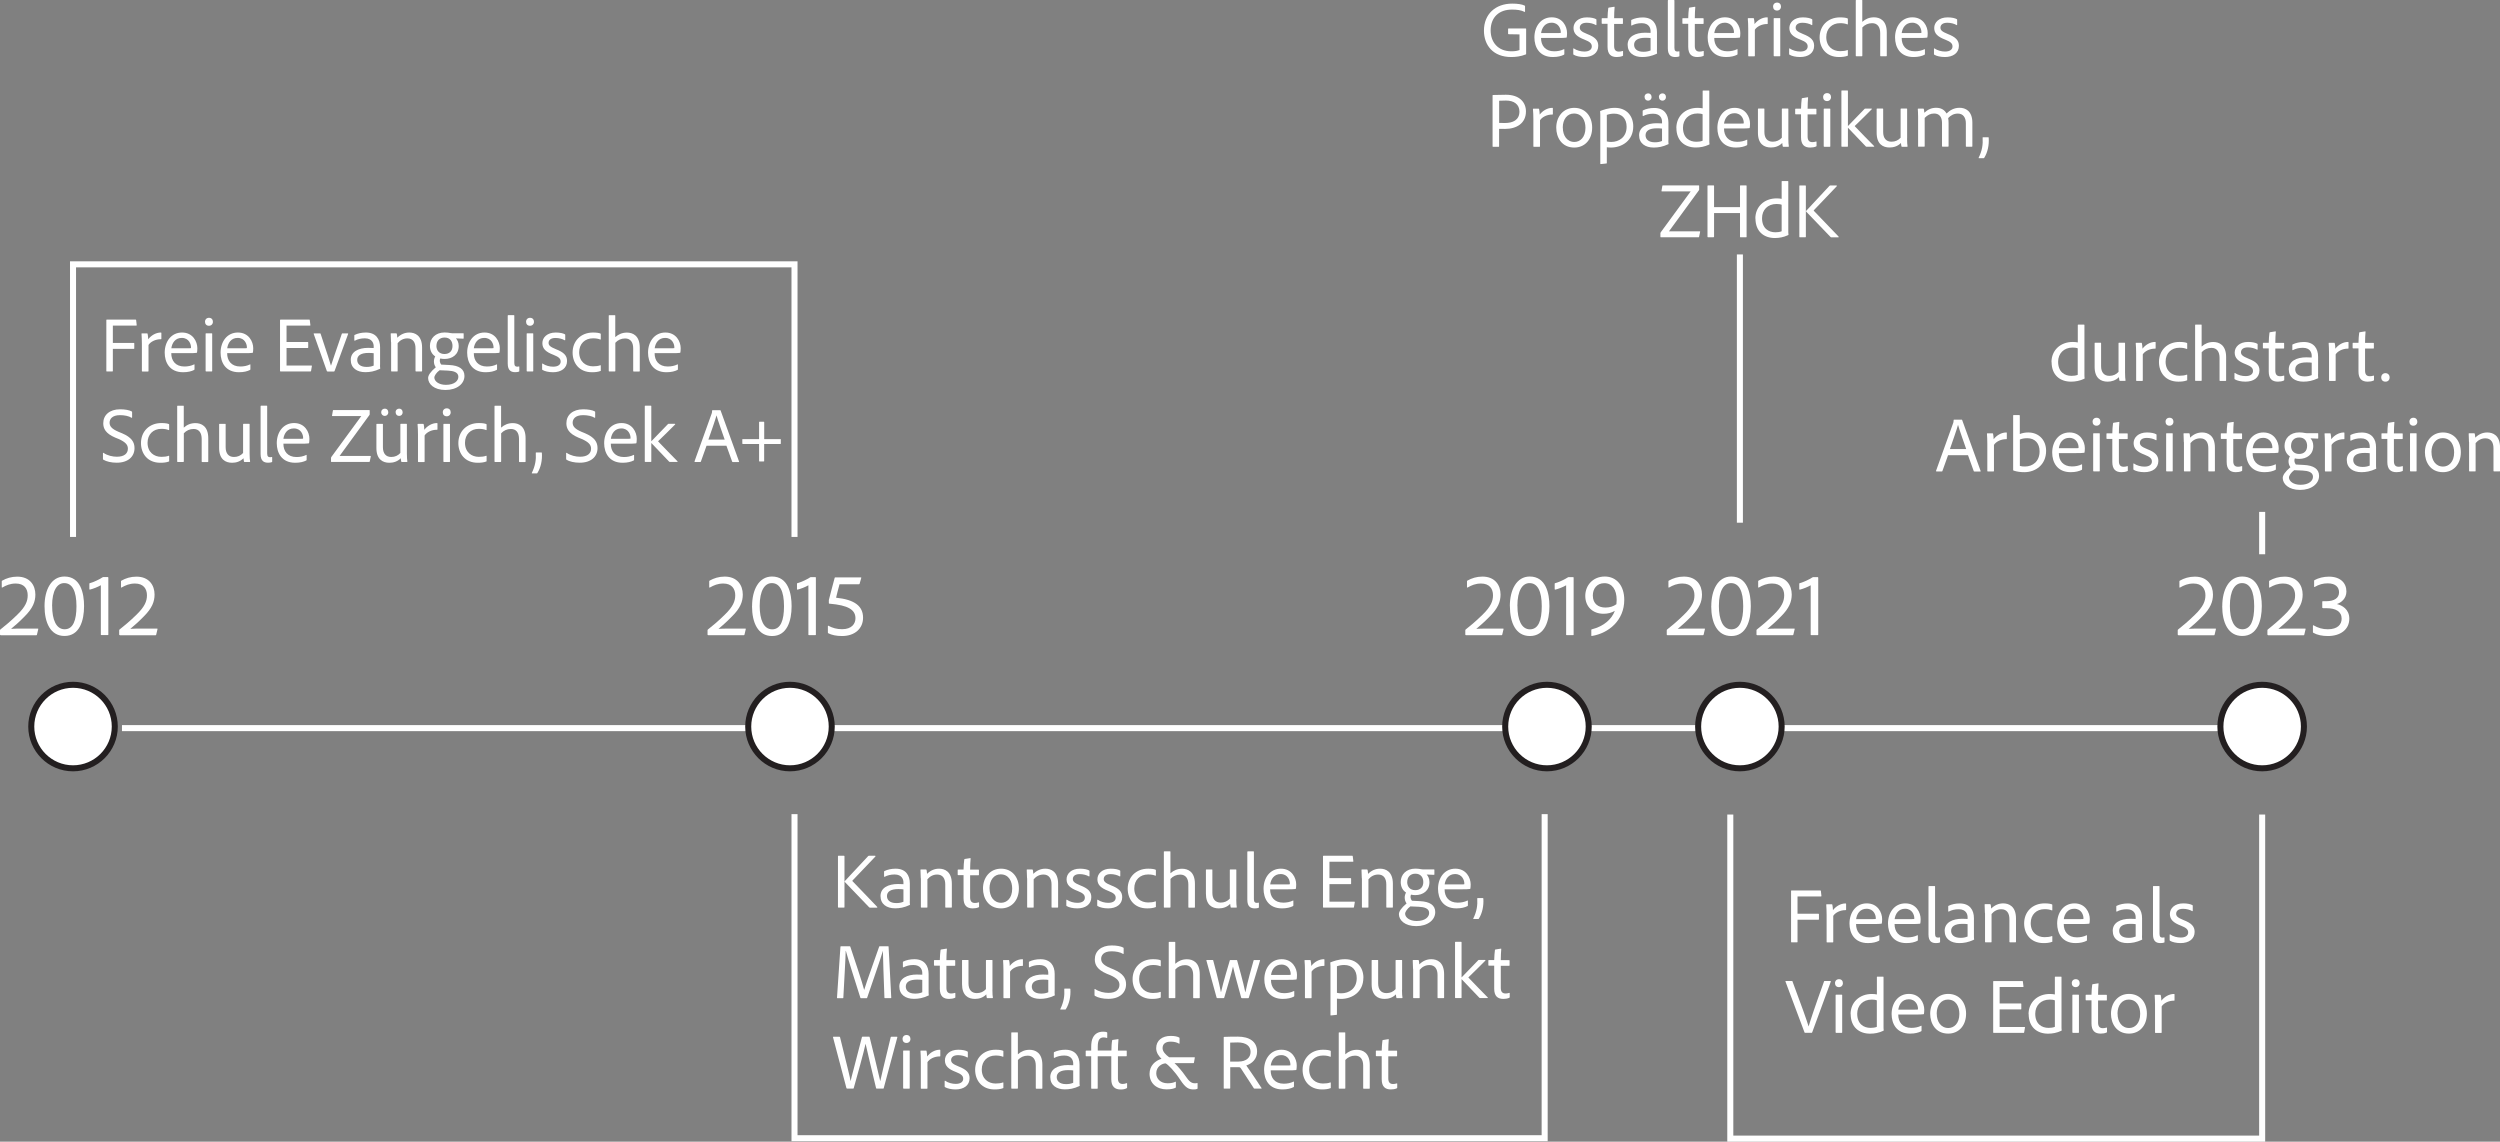 <?xml version="1.0" encoding="UTF-8"?>
<svg id="Layer_2" data-name="Layer 2" xmlns="http://www.w3.org/2000/svg" viewBox="0 0 414.25 189.17">
  <rect x="0" y="0" width="414.25" height="189.17" fill="#808080" stroke="none"/>
  <defs>
    <style>
      .cls-1 {
        fill: #231f20;
      }

      .cls-1, .cls-2 {
        stroke-width: 0px;
      }

      .cls-2 {
        fill: #fff;
      }
    </style>
  </defs>
  <g id="Layer_2-2" data-name="Layer 2">
    <g>
      <g>
        <rect class="cls-2" x="20.21" y="120.15" width="354.63" height="1"/>
        <g>
          <path class="cls-2" d="m.09,105.23c-.08,0-.09-.04-.09-.1v-.67c0-.08.01-.11.06-.15.63-.5,1.73-1.39,2.75-2.4,1.44-1.38,1.78-2.31,1.78-3.27,0-1.08-.58-1.95-1.98-1.95-.92,0-1.58.29-2.22.66-.06.04-.1.02-.1-.04v-.96c0-.08,0-.09.06-.13.71-.41,1.54-.67,2.51-.67,2.07,0,3,1.41,3,2.97,0,1.16-.41,2.26-1.79,3.63-.9.93-1.68,1.59-2.24,2.05.51-.04,1-.04,2.35-.04h2.07c.08,0,.11.01.09.08l-.22.93c-.03.08-.04.09-.12.09H.09Z"/>
          <path class="cls-2" d="m7.38,100.43c0-2.71,1.12-4.9,3.3-4.9,2.67,0,3.25,2.77,3.25,4.9,0,2.43-.75,4.95-3.24,4.95-2.34,0-3.31-2.22-3.31-4.95Zm1.26-.03c0,2.26.66,3.87,2.07,3.87s1.96-1.5,1.96-3.82c0-2.55-.72-3.83-2.03-3.83-1.15,0-2.01,1.2-2.01,3.78Z"/>
          <path class="cls-2" d="m16.8,105.23c-.09,0-.09-.03-.09-.09v-8.17c-.5.3-1.3.6-1.79.72-.08.02-.11-.01-.11-.09v-.87c0-.06,0-.09.08-.1.73-.21,1.56-.62,2.07-.95.06-.06.15-.06.21-.06h.72s.06.03.06.09v9.43c0,.06-.01.09-.07.09h-1.08Z"/>
          <path class="cls-2" d="m19.84,105.23c-.08,0-.09-.04-.09-.1v-.67c0-.08.01-.11.06-.15.63-.5,1.73-1.39,2.75-2.4,1.44-1.38,1.79-2.31,1.79-3.27,0-1.08-.59-1.95-1.98-1.95-.91,0-1.57.29-2.22.66-.06.04-.1.02-.1-.04v-.96c0-.08,0-.09.06-.13.71-.41,1.54-.67,2.5-.67,2.07,0,3,1.41,3,2.97,0,1.16-.41,2.26-1.79,3.63-.9.93-1.68,1.59-2.23,2.05.51-.04,1-.04,2.35-.04h2.07c.08,0,.11.01.09.08l-.22.93c-.03.08-.04.09-.12.09h-5.91Z"/>
        </g>
        <g>
          <path class="cls-2" d="m117.33,105.24c-.07,0-.09-.04-.09-.11v-.67c0-.08.02-.1.06-.15.63-.49,1.72-1.39,2.74-2.4,1.44-1.38,1.79-2.31,1.79-3.27,0-1.08-.58-1.95-1.98-1.95-.91,0-1.57.29-2.22.66-.06.04-.11.01-.11-.04v-.96c0-.08,0-.09.06-.14.71-.4,1.54-.67,2.5-.67,2.07,0,3,1.41,3,2.97,0,1.16-.4,2.27-1.79,3.63-.9.93-1.68,1.59-2.23,2.06.51-.04,1-.04,2.36-.04h2.07c.08,0,.1.01.09.07l-.22.93c-.03.07-.05.09-.12.09h-5.91Z"/>
          <path class="cls-2" d="m124.62,100.44c0-2.71,1.12-4.91,3.3-4.91,2.67,0,3.25,2.78,3.25,4.91,0,2.43-.75,4.95-3.24,4.95-2.34,0-3.32-2.22-3.32-4.95Zm1.26-.03c0,2.26.66,3.87,2.07,3.87s1.96-1.5,1.96-3.83c0-2.55-.72-3.83-2.02-3.83-1.16,0-2.01,1.2-2.01,3.78Z"/>
          <path class="cls-2" d="m134.04,105.24c-.09,0-.09-.03-.09-.09v-8.17c-.5.3-1.31.6-1.79.72-.08.01-.1-.01-.1-.09v-.87c0-.06,0-.09.07-.11.74-.21,1.56-.61,2.07-.94.06-.06.15-.06.21-.06h.72s.06.03.06.09v9.43c0,.06-.02.09-.08.09h-1.08Z"/>
          <path class="cls-2" d="m139.11,96.81c-.17.55-.46,1.79-.57,2.23,3.1.32,4.47,1.41,4.47,3.32,0,1.77-1.35,3.03-3.48,3.03-.99,0-1.73-.18-2.29-.46-.04-.03-.06-.08-.06-.15v-1.04c0-.06.04-.08.07-.06.69.38,1.43.58,2.28.58,1.62,0,2.22-.92,2.22-1.81,0-1.41-1.2-2.16-4.3-2.42-.06,0-.11-.01-.11-.09v-.51c.04-.27.95-3.58.96-3.66.03-.08.04-.09.1-.09h4.25c.06,0,.09.01.06.09l-.27.95c-.01.06-.04.09-.12.09h-3.21Z"/>
        </g>
        <g>
          <circle class="cls-2" cx="12.1" cy="120.39" r="6.92"/>
          <path class="cls-1" d="m12.1,127.81c-4.09,0-7.42-3.33-7.42-7.42s3.33-7.42,7.42-7.42,7.42,3.33,7.42,7.42-3.33,7.42-7.42,7.42Zm0-13.84c-3.54,0-6.42,2.88-6.42,6.42s2.88,6.42,6.42,6.42,6.42-2.88,6.42-6.42-2.88-6.42-6.42-6.42Z"/>
        </g>
        <g>
          <circle class="cls-2" cx="130.9" cy="120.39" r="6.92"/>
          <path class="cls-1" d="m130.9,127.81c-4.09,0-7.42-3.33-7.42-7.42s3.33-7.42,7.42-7.42,7.42,3.33,7.42,7.42-3.33,7.42-7.42,7.42Zm0-13.84c-3.54,0-6.42,2.88-6.42,6.42s2.88,6.42,6.42,6.42,6.42-2.88,6.42-6.42-2.88-6.42-6.42-6.42Z"/>
        </g>
        <g>
          <circle class="cls-2" cx="256.33" cy="120.39" r="6.92"/>
          <path class="cls-1" d="m256.33,127.81c-4.09,0-7.42-3.33-7.42-7.42s3.33-7.42,7.42-7.42,7.42,3.33,7.42,7.42-3.33,7.42-7.42,7.42Zm0-13.84c-3.54,0-6.42,2.88-6.42,6.42s2.88,6.42,6.42,6.42,6.42-2.88,6.42-6.42-2.88-6.42-6.42-6.42Z"/>
        </g>
        <g>
          <circle class="cls-2" cx="288.3" cy="120.39" r="6.92"/>
          <path class="cls-1" d="m288.3,127.81c-4.09,0-7.42-3.33-7.42-7.42s3.33-7.42,7.42-7.42,7.42,3.33,7.42,7.42-3.33,7.42-7.42,7.42Zm0-13.84c-3.54,0-6.42,2.88-6.42,6.42s2.88,6.42,6.42,6.42,6.42-2.88,6.42-6.42-2.88-6.42-6.42-6.42Z"/>
        </g>
        <g>
          <circle class="cls-2" cx="374.85" cy="120.39" r="6.92"/>
          <path class="cls-1" d="m374.84,127.81c-4.09,0-7.42-3.33-7.42-7.42s3.33-7.42,7.42-7.42,7.42,3.33,7.42,7.42-3.33,7.42-7.42,7.42Zm0-13.84c-3.54,0-6.42,2.88-6.42,6.42s2.88,6.42,6.42,6.42,6.42-2.88,6.42-6.42-2.88-6.42-6.42-6.42Z"/>
        </g>
        <g>
          <path class="cls-2" d="m242.89,105.24c-.07,0-.09-.04-.09-.11v-.67c0-.08.02-.1.06-.15.63-.49,1.72-1.39,2.74-2.4,1.44-1.38,1.79-2.31,1.79-3.27,0-1.08-.58-1.95-1.98-1.95-.92,0-1.58.29-2.22.66-.06.04-.11.01-.11-.04v-.96c0-.08,0-.09.06-.14.71-.4,1.54-.67,2.5-.67,2.07,0,3,1.41,3,2.97,0,1.16-.4,2.27-1.78,3.63-.9.93-1.68,1.59-2.24,2.06.51-.04,1.01-.04,2.36-.04h2.07c.07,0,.11.01.09.07l-.22.93c-.03.07-.04.09-.12.09h-5.91Z"/>
          <path class="cls-2" d="m250.18,100.44c0-2.71,1.12-4.91,3.3-4.91,2.67,0,3.26,2.78,3.26,4.91,0,2.43-.75,4.95-3.24,4.95-2.34,0-3.31-2.22-3.31-4.95Zm1.26-.03c0,2.26.66,3.87,2.07,3.87s1.96-1.5,1.96-3.83c0-2.55-.72-3.83-2.03-3.83-1.15,0-2.01,1.2-2.01,3.78Z"/>
          <path class="cls-2" d="m259.6,105.24c-.09,0-.09-.03-.09-.09v-8.17c-.5.3-1.3.6-1.79.72-.07.01-.11-.01-.11-.09v-.87c0-.06,0-.09.08-.11.73-.21,1.56-.61,2.07-.94.06-.06.15-.06.21-.06h.72s.06.03.06.09v9.43c0,.06-.01.09-.07.09h-1.08Z"/>
          <path class="cls-2" d="m263.69,104.37c0-.06.01-.08.07-.09,1.99-.5,3.3-1.68,3.82-3.06-.57.33-1.18.48-1.86.48-1.8,0-3.04-1.16-3.04-2.97,0-1.67,1.21-3.2,3.24-3.2,1.92,0,3.22,1.5,3.22,3.87,0,3.38-2.56,5.52-5.36,5.98-.09.02-.1-.04-.1-.1v-.92Zm4.15-4.26c.02-.18.04-.5.04-.72,0-1.67-.75-2.76-2.03-2.76s-1.92.95-1.92,2.04c0,1.41.95,2,2.09,2,.76,0,1.33-.2,1.81-.55Z"/>
        </g>
        <g>
          <path class="cls-2" d="m276.27,105.24c-.07,0-.09-.04-.09-.11v-.67c0-.08.02-.1.06-.15.63-.49,1.72-1.39,2.74-2.4,1.44-1.38,1.79-2.31,1.79-3.27,0-1.08-.58-1.95-1.98-1.95-.92,0-1.58.29-2.22.66-.06.04-.11.01-.11-.04v-.96c0-.08,0-.09.06-.14.71-.4,1.54-.67,2.5-.67,2.07,0,3,1.41,3,2.97,0,1.16-.4,2.27-1.78,3.63-.9.93-1.68,1.59-2.24,2.06.51-.04,1-.04,2.35-.04h2.07c.08,0,.11.01.09.07l-.22.93c-.03.07-.04.09-.12.09h-5.91Z"/>
          <path class="cls-2" d="m283.56,100.44c0-2.71,1.12-4.91,3.3-4.91,2.67,0,3.25,2.78,3.25,4.91,0,2.43-.75,4.95-3.24,4.95-2.34,0-3.32-2.22-3.32-4.95Zm1.26-.03c0,2.26.66,3.87,2.07,3.87s1.96-1.5,1.96-3.83c0-2.55-.72-3.83-2.02-3.83-1.16,0-2.01,1.2-2.01,3.78Z"/>
          <path class="cls-2" d="m291.14,105.24c-.07,0-.09-.04-.09-.11v-.67c0-.08.02-.1.06-.15.63-.49,1.72-1.39,2.74-2.4,1.44-1.38,1.79-2.31,1.79-3.27,0-1.08-.58-1.95-1.98-1.95-.92,0-1.58.29-2.22.66-.06.04-.11.01-.11-.04v-.96c0-.08,0-.09.06-.14.71-.4,1.54-.67,2.5-.67,2.07,0,3,1.41,3,2.97,0,1.16-.4,2.27-1.78,3.63-.9.93-1.68,1.59-2.24,2.06.51-.04,1-.04,2.35-.04h2.07c.08,0,.11.01.09.07l-.22.93c-.03.07-.04.09-.12.09h-5.91Z"/>
          <path class="cls-2" d="m300.12,105.24c-.09,0-.09-.03-.09-.09v-8.17c-.5.3-1.3.6-1.78.72-.08.01-.11-.01-.11-.09v-.87c0-.06,0-.09.08-.11.73-.21,1.56-.61,2.07-.94.06-.06.15-.06.21-.06h.72s.06.03.06.09v9.43c0,.06-.01.09-.08.09h-1.08Z"/>
        </g>
        <g>
          <path class="cls-2" d="m360.94,105.23c-.07,0-.09-.04-.09-.1v-.67c0-.08.02-.11.06-.15.63-.5,1.72-1.39,2.74-2.4,1.44-1.38,1.79-2.31,1.79-3.27,0-1.08-.58-1.95-1.98-1.95-.92,0-1.58.29-2.22.66-.06.04-.11.02-.11-.04v-.96c0-.08,0-.09.06-.13.71-.41,1.54-.67,2.5-.67,2.07,0,3,1.41,3,2.97,0,1.16-.4,2.26-1.78,3.63-.9.93-1.68,1.59-2.24,2.05.51-.04,1-.04,2.35-.04h2.07c.08,0,.11.01.09.08l-.22.93c-.03.08-.04.09-.12.09h-5.91Z"/>
          <path class="cls-2" d="m368.23,100.43c0-2.71,1.12-4.9,3.3-4.9,2.67,0,3.25,2.77,3.25,4.9,0,2.43-.75,4.95-3.24,4.95-2.34,0-3.32-2.22-3.32-4.95Zm1.26-.03c0,2.26.66,3.87,2.07,3.87s1.96-1.5,1.96-3.82c0-2.55-.72-3.83-2.02-3.83-1.16,0-2.01,1.2-2.01,3.78Z"/>
          <path class="cls-2" d="m375.8,105.23c-.07,0-.09-.04-.09-.1v-.67c0-.08.02-.11.06-.15.63-.5,1.72-1.39,2.74-2.4,1.44-1.38,1.79-2.31,1.79-3.27,0-1.08-.58-1.95-1.98-1.95-.92,0-1.58.29-2.22.66-.06.04-.11.02-.11-.04v-.96c0-.08,0-.09.06-.13.71-.41,1.54-.67,2.5-.67,2.07,0,3,1.41,3,2.97,0,1.16-.4,2.26-1.78,3.63-.9.93-1.68,1.59-2.24,2.05.51-.04,1-.04,2.35-.04h2.07c.08,0,.11.01.09.08l-.22.93c-.03.08-.04.09-.12.09h-5.91Z"/>
          <path class="cls-2" d="m384.91,100.76c-.08,0-.11-.03-.11-.09v-.95c0-.06.02-.1.09-.1h.56c1.32,0,2.13-.51,2.13-1.47,0-.84-.56-1.49-1.88-1.49-.78,0-1.44.18-2.16.6-.08.03-.09.02-.09-.04v-.96c0-.06,0-.09.06-.13.65-.36,1.5-.58,2.4-.58,1.88,0,2.89,1.04,2.89,2.46,0,1.2-.9,1.86-1.58,2.08.87.2,2.06.87,2.06,2.42,0,1.84-1.52,2.88-3.54,2.88-.97,0-1.8-.18-2.43-.54-.06-.03-.06-.09-.06-.15v-1.03c0-.06.04-.09.09-.06.78.45,1.52.66,2.39.66,1.62,0,2.28-.81,2.28-1.75,0-1.2-.99-1.74-2.47-1.74h-.63Z"/>
        </g>
      </g>
      <polygon class="cls-2" points="132.15 88.97 131.15 88.97 131.15 44.3 12.6 44.3 12.6 88.97 11.6 88.97 11.6 43.3 132.15 43.3 132.15 88.97"/>
      <polygon class="cls-2" points="256.45 189.1 131.15 189.1 131.15 134.9 132.15 134.9 132.15 188.1 255.45 188.1 255.45 134.9 256.45 134.9 256.45 189.1"/>
      <polygon class="cls-2" points="375.34 189.17 286.21 189.17 286.21 134.97 287.21 134.97 287.21 188.17 374.34 188.17 374.34 134.97 375.34 134.97 375.34 189.17"/>
      <rect class="cls-2" x="287.8" y="42.16" width="1" height="44.45"/>
      <rect class="cls-2" x="374.34" y="84.82" width="1" height="7.02"/>
      <g>
        <path class="cls-2" d="m139.93,150.3c0,.07-.03.09-.08.09h-.91c-.06,0-.09-.03-.09-.1v-8.41c0-.05.01-.08.08-.08h.92c.05,0,.08.03.08.09v8.41Zm5.06-8.5c.09,0,.1.06.07.12l-3.81,3.99s-.03.05,0,.09l4.11,4.28c.04.05.01.12-.05.12h-1.14c-.06,0-.1-.01-.17-.08l-3.99-4.15c-.08-.08-.08-.13,0-.2l3.84-4.11s.06-.06.13-.06h1.03Z"/>
        <path class="cls-2" d="m150.75,149.28c0,.22,0,.42.03.62,0,.03,0,.04-.03.05-.94.44-1.68.56-2.43.56-1.38,0-2.42-.68-2.42-2.04s1.29-1.99,2.9-1.99c.48,0,.75.01.9.03v-.31c0-.4-.2-1.3-1.47-1.3-.62,0-1.2.14-1.65.39-.04.01-.09,0-.09-.07v-.79c0-.05.03-.08.07-.1.51-.25,1.16-.39,1.85-.39,1.66,0,2.35,1.09,2.35,2.44v2.9Zm-1.05-1.91c-.18-.03-.47-.05-.86-.05-1.26,0-1.87.43-1.87,1.16,0,.58.4,1.16,1.55,1.16.42,0,.81-.06,1.18-.22v-2.04Z"/>
        <path class="cls-2" d="m152.57,145.54c0-.44-.03-1.17-.05-1.39,0-.05.01-.08.08-.08h.81c.07,0,.09.03.12.08.04.12.05.36.08.65.57-.57,1.24-.86,1.99-.86.92,0,2.12.46,2.12,2.51v3.85c0,.07-.03.09-.09.09h-.91c-.06,0-.09-.03-.09-.1v-3.73c0-.99-.43-1.65-1.34-1.65-.66,0-1.21.3-1.62.79v4.6c0,.07-.01.09-.08.09h-.92c-.05,0-.08-.03-.08-.09v-4.76Z"/>
        <path class="cls-2" d="m162.24,150.21c0,.05-.01.1-.08.13-.3.13-.62.18-.98.18-.95,0-1.52-.46-1.52-1.7v-3.81h-.88c-.08-.01-.09-.04-.09-.1v-.74c0-.07.03-.09.09-.09h.88c.01-.48.06-1.38.12-1.66.01-.05.04-.08.09-.09l.88-.14c.05-.01.08,0,.08.05-.04.46-.08,1.21-.08,1.85h1.38c.05,0,.08.03.08.09v.77c0,.05-.03.08-.08.08h-1.38v3.65c0,.6.22.94.79.94.2,0,.39-.03.61-.1.04-.01.08-.01.08.05v.66Z"/>
        <path class="cls-2" d="m168.83,147.22c0,1.98-1.22,3.3-2.96,3.3-2.09,0-2.99-1.69-2.99-3.29,0-1.83,1.17-3.29,2.99-3.29s2.96,1.4,2.96,3.28Zm-4.86-.01c0,1.33.69,2.38,1.92,2.38.92,0,1.83-.73,1.83-2.34,0-1.21-.56-2.37-1.91-2.37-1.09,0-1.85.94-1.85,2.33Z"/>
        <path class="cls-2" d="m170.18,145.54c0-.44-.03-1.17-.05-1.39,0-.05.01-.08.08-.08h.81c.07,0,.09.03.12.08.04.12.05.36.08.65.57-.57,1.24-.86,1.99-.86.92,0,2.12.46,2.12,2.51v3.85c0,.07-.03.09-.09.09h-.91c-.07,0-.09-.03-.09-.1v-3.73c0-.99-.43-1.65-1.34-1.65-.66,0-1.21.3-1.62.79v4.6c0,.07-.01.09-.08.09h-.92c-.05,0-.08-.03-.08-.09v-4.76Z"/>
        <path class="cls-2" d="m178.91,144.84c-.86,0-1.14.42-1.14.81s.23.66,1.21,1.05c1.31.51,1.85,1.04,1.85,1.96,0,1.2-.97,1.86-2.33,1.86-.72,0-1.37-.16-1.74-.38-.04-.03-.07-.05-.07-.12v-.87c0-.07.04-.09.08-.07.52.36,1.18.52,1.76.52.83,0,1.23-.36,1.23-.84s-.29-.77-1.18-1.12c-1.3-.49-1.85-1.03-1.85-1.95s.79-1.75,2.21-1.75c.71,0,1.25.13,1.52.29.07.03.07.08.07.13v.79c0,.07-.04.1-.1.07-.36-.22-.96-.38-1.51-.38Z"/>
        <path class="cls-2" d="m184.03,144.84c-.86,0-1.14.42-1.14.81s.23.66,1.21,1.05c1.31.51,1.85,1.04,1.85,1.96,0,1.2-.97,1.86-2.33,1.86-.72,0-1.37-.16-1.74-.38-.04-.03-.07-.05-.07-.12v-.87c0-.07.04-.09.08-.07.52.36,1.18.52,1.75.52.83,0,1.23-.36,1.23-.84s-.29-.77-1.18-1.12c-1.3-.49-1.85-1.03-1.85-1.95s.79-1.75,2.21-1.75c.71,0,1.25.13,1.52.29.06.03.06.08.06.13v.79c0,.07-.04.1-.1.07-.36-.22-.96-.38-1.51-.38Z"/>
        <path class="cls-2" d="m191.54,150.22c0,.05,0,.08-.05.09-.43.17-.94.21-1.42.21-2.12,0-3.21-1.51-3.21-3.26,0-1.9,1.35-3.32,3.39-3.32.66,0,1.03.08,1.23.17.05.03.05.05.05.12v.82c0,.06-.04.06-.09.05-.32-.13-.66-.2-1.2-.2-1.34,0-2.29.9-2.29,2.31,0,1.56,1.08,2.33,2.29,2.33.48,0,.88-.05,1.21-.18.06-.01.08.01.08.05v.81Z"/>
        <path class="cls-2" d="m193.93,150.31c0,.07-.01.08-.08.08h-.91c-.07,0-.09-.03-.09-.09v-9.15c0-.05.01-.08.08-.08h.94c.05,0,.07.01.07.07v3.56c.55-.49,1.17-.75,1.94-.75.92,0,2.12.46,2.12,2.51v3.85c0,.07-.03.09-.09.09h-.91c-.07,0-.09-.03-.09-.1v-3.72c0-1-.43-1.66-1.34-1.66-.64,0-1.21.26-1.62.72v4.69Z"/>
        <path class="cls-2" d="m204.85,149.01c0,.69.04,1.01.08,1.3,0,.05-.01.08-.08.08h-.83c-.07,0-.08-.01-.1-.06-.04-.14-.06-.38-.08-.56-.54.56-1.23.75-1.88.75-1.11,0-2.14-.56-2.14-2.44v-3.93c0-.06.03-.08.09-.08h.92c.05,0,.06.03.06.08v3.8c0,1,.47,1.61,1.38,1.61.62,0,1.12-.23,1.51-.66v-4.75c0-.05.03-.08.09-.08h.91c.08,0,.08.03.08.08v4.86Z"/>
        <path class="cls-2" d="m206.69,141.15c0-.07.03-.08.09-.08h.91c.07,0,.08.03.08.08v7.84c0,.51.21.62.52.62.09,0,.14-.01.26-.04.04,0,.05.03.05.08v.68c0,.06-.01.08-.07.1-.12.05-.32.09-.6.09-.64,0-1.25-.22-1.25-1.44v-7.93Z"/>
        <path class="cls-2" d="m210.46,147.36c-.01,1.24.7,2.21,2.17,2.21.57,0,1.12-.1,1.62-.35.04-.03.06,0,.06.05v.74c0,.08-.03.1-.06.13-.44.22-1.01.38-1.83.38-2.25,0-3.05-1.65-3.05-3.24,0-1.82,1.07-3.34,2.87-3.34s2.54,1.51,2.54,2.61c0,.33-.03.56-.05.68,0,.04-.04.08-.09.08-.2.04-.77.05-1.34.05h-2.83Zm2.43-.81c.64,0,.79-.01.83-.03.01-.04.01-.1.01-.14,0-.47-.31-1.55-1.53-1.55-1.08,0-1.61.84-1.73,1.72h2.42Z"/>
        <path class="cls-2" d="m224.35,150.31c-.01.07-.04.08-.09.08h-4.94c-.09,0-.1-.03-.1-.1v-8.4c0-.07.03-.09.09-.09h4.75c.07,0,.08.01.09.08l.1.82c.01.05,0,.09-.07.09h-3.89v2.72h3.51c.05,0,.08.03.08.08v.83c0,.06-.04.08-.08.08h-3.51v2.91h4.13c.07,0,.08.03.07.08l-.14.83Z"/>
        <path class="cls-2" d="m225.65,145.54c0-.44-.03-1.17-.05-1.39,0-.05.01-.08.08-.08h.81c.06,0,.09.03.12.08.04.12.05.36.08.65.57-.57,1.23-.86,1.99-.86.92,0,2.12.46,2.12,2.51v3.85c0,.07-.03.09-.09.09h-.91c-.06,0-.09-.03-.09-.1v-3.73c0-.99-.43-1.65-1.34-1.65-.66,0-1.21.3-1.62.79v4.6c0,.07-.01.09-.08.09h-.92c-.05,0-.08-.03-.08-.09v-4.76Z"/>
        <path class="cls-2" d="m235.3,149.32c1.61.08,2.52.66,2.52,1.81,0,1.3-1.24,2.33-3.15,2.33s-2.87-1.01-2.87-1.98c0-.44.38-1.03,1.27-1.78-.21-.29-.31-.62-.31-.98,0-.29.08-.57.22-.82-.53-.35-.88-.94-.88-1.76,0-1.21.9-2.21,2.43-2.21.4,0,.74.05.97.1.12.03.2.03.27.03h1.83c.07,0,.08.03.08.08v.74c0,.05-.01.08-.08.08-.34,0-.88-.03-1.2-.05.23.25.46.66.46,1.26,0,1.43-1.07,2.15-2.35,2.15-.25,0-.48-.03-.71-.08-.07.16-.09.32-.07.48.03.2.1.38.23.53l1.33.07Zm-1.6.87c-.53.38-.87.92-.87,1.21,0,.6.71,1.21,1.91,1.21,1.43,0,2.07-.68,2.07-1.33,0-.77-.81-.98-1.73-1.03l-1.38-.06Zm-.53-4.06c0,.79.47,1.37,1.34,1.37.82,0,1.33-.49,1.33-1.34,0-.75-.4-1.39-1.31-1.39-.82,0-1.35.53-1.35,1.37Z"/>
        <path class="cls-2" d="m239.37,147.36c-.01,1.24.7,2.21,2.17,2.21.57,0,1.12-.1,1.62-.35.04-.03.07,0,.07.05v.74c0,.08-.03.1-.07.13-.44.22-1.01.38-1.83.38-2.25,0-3.05-1.65-3.05-3.24,0-1.82,1.07-3.34,2.87-3.34s2.54,1.51,2.54,2.61c0,.33-.03.56-.05.68,0,.04-.04.08-.09.08-.19.04-.77.05-1.34.05h-2.83Zm2.43-.81c.64,0,.79-.01.83-.03.01-.04.01-.1.01-.14,0-.47-.31-1.55-1.53-1.55-1.08,0-1.61.84-1.73,1.72h2.42Z"/>
        <path class="cls-2" d="m244.18,152.29c-.06,0-.09-.03-.06-.08.58-1.2.73-2.18.66-3.33,0-.04.03-.07.05-.07h.87c.06,0,.08.03.09.09.08,1.2-.17,2.4-.74,3.31-.01.03-.04.07-.1.07h-.77Z"/>
        <path class="cls-2" d="m139.36,156.8h1.44c.06,0,.08.03.1.08.44,1.34,2.02,6.01,2.29,7.14h.01c.3-1.08,2.03-5.81,2.47-7.14.01-.05.03-.08.09-.08h1.4c.07,0,.07.01.08.06l.44,8.45c.01.05-.03.08-.08.08h-.96c-.06,0-.09-.01-.09-.06-.12-2.99-.25-6.98-.25-7.76h-.01c-.31,1.17-2.05,6.08-2.6,7.75-.01.07-.05.08-.1.08h-.91c-.08,0-.1-.01-.12-.08-.69-2.16-2.05-6.45-2.4-7.76h-.03c-.01,1.13-.25,5.03-.39,7.76,0,.07-.03.08-.09.08h-.88c-.07,0-.08-.01-.08-.08l.57-8.44c.01-.08.04-.08.09-.08Z"/>
        <path class="cls-2" d="m153.87,164.28c0,.22,0,.42.03.62,0,.03,0,.04-.03.05-.94.44-1.68.56-2.43.56-1.38,0-2.42-.68-2.42-2.04s1.29-1.99,2.9-1.99c.48,0,.75.01.9.03v-.31c0-.4-.2-1.3-1.47-1.3-.62,0-1.2.14-1.65.39-.04.01-.09,0-.09-.07v-.79c0-.05.03-.08.06-.1.51-.25,1.16-.39,1.85-.39,1.66,0,2.35,1.09,2.35,2.44v2.9Zm-1.05-1.91c-.18-.03-.47-.05-.86-.05-1.26,0-1.87.43-1.87,1.16,0,.58.4,1.16,1.55,1.16.42,0,.81-.06,1.18-.22v-2.04Z"/>
        <path class="cls-2" d="m158.31,165.21c0,.05-.01.1-.08.13-.3.13-.62.18-.98.18-.95,0-1.52-.46-1.52-1.7v-3.81h-.88c-.08-.01-.09-.04-.09-.1v-.74c0-.07.03-.09.09-.09h.88c.01-.48.06-1.38.12-1.66.01-.05.04-.08.09-.09l.88-.14c.05-.01.08,0,.08.05-.04.46-.08,1.21-.08,1.85h1.38c.05,0,.08.03.08.09v.77c0,.05-.03.08-.08.08h-1.38v3.65c0,.6.22.94.79.94.2,0,.39-.03.61-.1.04-.01.08-.01.08.05v.66Z"/>
        <path class="cls-2" d="m164.44,164.01c0,.69.04,1.01.08,1.3,0,.05-.01.08-.08.08h-.83c-.07,0-.08-.01-.1-.06-.04-.14-.06-.38-.08-.56-.54.56-1.23.75-1.88.75-1.11,0-2.14-.56-2.14-2.44v-3.93c0-.06.03-.08.09-.08h.92c.05,0,.06.03.06.08v3.8c0,1,.47,1.61,1.38,1.61.62,0,1.12-.23,1.51-.66v-4.75c0-.05.03-.08.09-.08h.91c.08,0,.08.03.08.08v4.86Z"/>
        <path class="cls-2" d="m167.1,159.07c.08,0,.09.03.12.09.05.16.09.61.1.9.46-.62,1.26-1.12,2.09-1.12.06,0,.09.01.09.09v.94c0,.06-.01.08-.09.08-.9-.01-1.72.43-2.04.95v4.32c-.01.07-.04.08-.09.08h-.92c-.07,0-.09-.03-.09-.09v-4.49c0-.55-.03-1.3-.06-1.66,0-.05.01-.08.06-.08h.83Z"/>
        <path class="cls-2" d="m174.75,164.28c0,.22,0,.42.03.62,0,.03,0,.04-.03.05-.94.44-1.68.56-2.43.56-1.38,0-2.42-.68-2.42-2.04s1.29-1.99,2.9-1.99c.48,0,.75.01.9.03v-.31c0-.4-.2-1.3-1.47-1.3-.62,0-1.2.14-1.65.39-.04.01-.09,0-.09-.07v-.79c0-.05.03-.08.07-.1.51-.25,1.16-.39,1.85-.39,1.66,0,2.35,1.09,2.35,2.44v2.9Zm-1.05-1.91c-.18-.03-.47-.05-.86-.05-1.26,0-1.87.43-1.87,1.16,0,.58.4,1.16,1.55,1.16.42,0,.81-.06,1.18-.22v-2.04Z"/>
        <path class="cls-2" d="m175.75,167.29c-.06,0-.09-.03-.06-.08.58-1.2.73-2.18.66-3.33,0-.04.03-.07.05-.07h.87c.06,0,.08.03.09.09.08,1.2-.17,2.4-.74,3.31-.01.03-.04.07-.1.07h-.77Z"/>
        <path class="cls-2" d="m181.44,165.02c-.06-.03-.08-.08-.08-.16v-.94c0-.05.04-.08.09-.04.68.46,1.51.64,2.22.64,1.25,0,1.82-.56,1.82-1.34,0-.61-.35-1.07-1.53-1.6l-.57-.23c-1.61-.69-1.98-1.51-1.98-2.38,0-1.35,1.04-2.31,2.79-2.31.82,0,1.52.13,1.92.35.05.03.07.07.07.13v.87c0,.05-.04.09-.1.05-.46-.29-1.17-.43-1.91-.43-1.35,0-1.72.7-1.72,1.25,0,.58.34,1.03,1.5,1.52l.56.23c1.6.68,2.07,1.48,2.07,2.46,0,1.4-1.05,2.42-2.95,2.42-.9,0-1.69-.19-2.2-.49Z"/>
        <path class="cls-2" d="m192.35,165.22c0,.05,0,.08-.05.09-.43.17-.94.21-1.42.21-2.12,0-3.21-1.51-3.21-3.26,0-1.9,1.35-3.32,3.39-3.32.66,0,1.03.08,1.23.17.05.03.05.05.05.12v.82c0,.06-.04.06-.09.05-.32-.13-.66-.2-1.2-.2-1.34,0-2.29.9-2.29,2.31,0,1.56,1.08,2.33,2.29,2.33.48,0,.88-.05,1.21-.18.06-.01.08.01.08.05v.81Z"/>
        <path class="cls-2" d="m194.74,165.31c0,.07-.01.08-.08.08h-.91c-.06,0-.09-.03-.09-.09v-9.15c0-.05.01-.08.08-.08h.94c.05,0,.06.01.06.07v3.56c.55-.49,1.17-.75,1.94-.75.92,0,2.12.46,2.12,2.51v3.85c0,.07-.03.09-.09.09h-.91c-.07,0-.09-.03-.09-.1v-3.72c0-1-.43-1.66-1.34-1.66-.64,0-1.21.26-1.62.72v4.69Z"/>
        <path class="cls-2" d="m205.78,165.39c-.08,0-.1-.03-.12-.09-.96-3.45-1.21-4.52-1.35-5.13h-.01c-.23,1.04-.7,2.63-1.44,5.13-.03.08-.07.09-.13.09h-1c-.1,0-.13-.03-.14-.09l-1.69-6.14c-.03-.05,0-.09.06-.09h.98s.08.01.09.07c.96,3.58,1.18,4.77,1.27,5.23h.03c.1-.44.34-1.52,1.44-5.2.01-.07.03-.09.09-.09h1.05c.05,0,.08.03.09.08,1.05,3.77,1.23,4.72,1.34,5.23h.03c.14-.61.34-1.72,1.35-5.24.01-.04.04-.07.09-.07h.91c.05,0,.08.03.07.08l-1.86,6.16c-.03.05-.04.08-.12.08h-1.03Z"/>
        <path class="cls-2" d="m210.6,162.36c-.01,1.24.7,2.21,2.17,2.21.57,0,1.12-.1,1.62-.35.04-.03.07,0,.07.05v.74c0,.08-.03.1-.07.13-.44.22-1.01.38-1.83.38-2.25,0-3.06-1.65-3.06-3.24,0-1.82,1.07-3.34,2.87-3.34s2.54,1.51,2.54,2.61c0,.33-.03.56-.05.68,0,.04-.04.08-.09.08-.19.04-.77.05-1.34.05h-2.83Zm2.43-.81c.64,0,.79-.01.83-.03.01-.04.01-.1.01-.14,0-.47-.31-1.55-1.53-1.55-1.08,0-1.61.84-1.73,1.72h2.42Z"/>
        <path class="cls-2" d="m217.06,159.07c.08,0,.09.03.12.09.05.16.09.61.1.9.46-.62,1.26-1.12,2.09-1.12.07,0,.09.01.09.09v.94c0,.06-.01.08-.09.08-.9-.01-1.72.43-2.04.95v4.32c-.01.07-.04.08-.09.08h-.92c-.06,0-.09-.03-.09-.09v-4.49c0-.55-.03-1.3-.07-1.66,0-.05.01-.08.07-.08h.83Z"/>
        <path class="cls-2" d="m225.91,162.01c0,2.37-1.87,3.51-3.72,3.51-.3,0-.48-.03-.66-.05v2.6c0,.05,0,.08-.06.09-.3.03-.9.09-.95.1-.05,0-.06-.01-.06-.08v-8.1c0-.12-.01-.4-.03-.57,0-.01,0-.04.03-.05.46-.17,1.31-.52,2.42-.52,1.92,0,3.04,1.33,3.04,3.07Zm-4.38-1.91v4.41c.22.07.49.08.74.08,1.26,0,2.54-.78,2.54-2.51,0-1.33-.75-2.18-2.07-2.18-.46,0-.84.08-1.21.21Z"/>
        <path class="cls-2" d="m232.31,164.01c0,.69.04,1.01.08,1.3,0,.05-.01.08-.08.08h-.83c-.07,0-.08-.01-.1-.06-.04-.14-.06-.38-.08-.56-.55.56-1.23.75-1.88.75-1.1,0-2.14-.56-2.14-2.44v-3.93c0-.06.03-.08.09-.08h.92c.05,0,.07.03.07.08v3.8c0,1,.47,1.61,1.38,1.61.62,0,1.12-.23,1.51-.66v-4.75c0-.05.03-.08.09-.08h.91c.08,0,.08.03.08.08v4.86Z"/>
        <path class="cls-2" d="m234.14,160.54c0-.44-.03-1.17-.05-1.39,0-.05.01-.08.08-.08h.81c.06,0,.09.03.12.08.04.12.05.36.08.65.57-.57,1.23-.86,1.99-.86.92,0,2.12.46,2.12,2.51v3.85c0,.07-.03.09-.09.09h-.91c-.06,0-.09-.03-.09-.1v-3.73c0-.99-.43-1.65-1.34-1.65-.66,0-1.21.3-1.62.79v4.6c0,.07-.01.09-.08.09h-.92c-.05,0-.08-.03-.08-.09v-4.76Z"/>
        <path class="cls-2" d="m246.09,159.07c.06,0,.09.05.04.1-.36.4-2.33,2.3-2.81,2.77-.01.01,0,.04,0,.05.85.88,2.26,2.35,3.21,3.3.04.04.01.09-.05.09h-1.23c-.07,0-.09-.03-.13-.06-.68-.69-2.31-2.41-2.94-3.08v3.05c0,.07-.01.09-.08.09h-.91c-.08,0-.09-.03-.09-.09v-9.15c0-.05.01-.08.09-.08h.91c.05,0,.08.03.08.08v5.82c.61-.61,2.41-2.47,2.74-2.83.05-.05.08-.07.13-.07h1.04Z"/>
        <path class="cls-2" d="m250.16,165.21c0,.05-.01.1-.08.13-.3.13-.62.18-.97.18-.95,0-1.52-.46-1.52-1.7v-3.81h-.88c-.08-.01-.09-.04-.09-.1v-.74c0-.07.03-.09.09-.09h.88c.01-.48.07-1.38.12-1.66.01-.05.04-.08.09-.09l.88-.14c.05-.01.08,0,.08.05-.04.46-.08,1.21-.08,1.85h1.38c.05,0,.08.03.08.09v.77c0,.05-.03.08-.08.08h-1.38v3.65c0,.6.22.94.79.94.19,0,.39-.03.61-.1.04-.01.08-.01.08.05v.66Z"/>
        <path class="cls-2" d="m145.85,179.14h.01c.16-.71.57-2.5,1.73-7.27.01-.05.04-.08.1-.08h.92c.07,0,.09.03.08.09l-2.26,8.44c-.01.05-.04.06-.1.06h-1.04c-.08,0-.09-.01-.12-.06-.38-1.61-1.51-6.24-1.74-7.36h-.01c-.22,1.14-1.53,5.84-1.95,7.32-.01.06-.03.1-.1.1h-1c-.07,0-.09-.03-.12-.09l-2.22-8.41c-.01-.07,0-.09.07-.09h.97c.06,0,.09.01.12.06,1.31,5.29,1.65,6.66,1.75,7.28h.01c.14-.73.61-2.27,1.87-7.27.03-.07.06-.08.12-.08h1.07c.07,0,.08.03.09.08.58,2.4,1.26,5.08,1.75,7.27Z"/>
        <path class="cls-2" d="m149.55,172.16c0-.39.27-.66.66-.66.42,0,.65.29.65.66s-.26.66-.66.66-.65-.27-.65-.66Zm.1,2c0-.07.03-.09.09-.09h.92c.05,0,.08.01.08.08v6.15c0,.07-.01.09-.09.09h-.9c-.06,0-.1-.03-.1-.1v-6.12Z"/>
        <path class="cls-2" d="m153.41,174.07c.08,0,.09.03.12.09.05.16.09.61.1.9.46-.62,1.26-1.12,2.09-1.12.06,0,.09.01.09.09v.94c0,.06-.01.08-.09.08-.9-.01-1.72.43-2.04.95v4.32c-.01.07-.04.08-.09.08h-.92c-.07,0-.09-.03-.09-.09v-4.49c0-.55-.03-1.3-.06-1.66,0-.05.01-.08.06-.08h.83Z"/>
        <path class="cls-2" d="m158.74,174.84c-.86,0-1.14.42-1.14.81s.23.66,1.21,1.05c1.31.51,1.85,1.04,1.85,1.96,0,1.2-.97,1.86-2.33,1.86-.71,0-1.37-.16-1.74-.38-.04-.03-.06-.05-.06-.12v-.87c0-.07.04-.09.08-.07.52.36,1.18.52,1.75.52.83,0,1.24-.36,1.24-.84s-.29-.77-1.18-1.12c-1.3-.49-1.85-1.03-1.85-1.95s.79-1.75,2.21-1.75c.71,0,1.25.13,1.52.29.07.03.07.08.07.13v.79c0,.07-.04.1-.1.07-.36-.22-.96-.38-1.51-.38Z"/>
        <path class="cls-2" d="m166.26,180.22c0,.05,0,.08-.05.09-.43.17-.94.21-1.42.21-2.12,0-3.21-1.51-3.21-3.26,0-1.9,1.35-3.32,3.39-3.32.66,0,1.03.08,1.24.17.05.03.05.05.05.12v.82c0,.06-.04.06-.09.05-.33-.13-.66-.2-1.2-.2-1.34,0-2.29.9-2.29,2.31,0,1.56,1.08,2.33,2.29,2.33.48,0,.88-.05,1.21-.18.07-.01.08.01.08.05v.81Z"/>
        <path class="cls-2" d="m168.65,180.31c0,.07-.01.08-.08.08h-.91c-.06,0-.09-.03-.09-.09v-9.15c0-.05.01-.08.08-.08h.94c.05,0,.07.01.07.07v3.56c.55-.49,1.17-.75,1.94-.75.92,0,2.12.46,2.12,2.51v3.85c0,.07-.03.09-.09.09h-.91c-.06,0-.09-.03-.09-.1v-3.72c0-1-.43-1.66-1.34-1.66-.64,0-1.21.26-1.62.72v4.69Z"/>
        <path class="cls-2" d="m178.88,179.28c0,.22,0,.42.03.62,0,.03,0,.04-.03.05-.94.44-1.68.56-2.43.56-1.38,0-2.42-.68-2.42-2.04s1.29-1.99,2.9-1.99c.48,0,.75.01.9.03v-.31c0-.4-.2-1.3-1.47-1.3-.62,0-1.2.14-1.65.39-.04.01-.09,0-.09-.07v-.79c0-.05.03-.08.06-.1.51-.25,1.16-.39,1.85-.39,1.66,0,2.35,1.09,2.35,2.44v2.9Zm-1.05-1.91c-.18-.03-.47-.05-.86-.05-1.26,0-1.87.43-1.87,1.16,0,.58.4,1.16,1.55,1.16.42,0,.81-.06,1.18-.22v-2.04Z"/>
        <path class="cls-2" d="m184.16,174.07c0-.48.05-1.36.12-1.66.01-.05.04-.08.08-.09l.88-.13c.05-.01.09-.01.09.04-.05.46-.08,1.21-.09,1.85h1.38c.07,0,.08.03.08.09v.77c0,.05-.03.08-.08.08h-1.38v3.65c0,.6.22.94.79.94.21,0,.4-.04.65-.13.04-.01.08-.01.08.05v.66c0,.07-.01.1-.07.13-.3.16-.64.21-.99.21-.94,0-1.56-.46-1.56-1.7v-3.81h-2.25v5.29c0,.05-.01.09-.08.09h-.92c-.05,0-.08-.03-.08-.09v-5.29h-.83c-.07,0-.08-.03-.08-.08v-.79s.04-.07.08-.07h.83v-.57c0-.69.09-1.2.29-1.59.34-.65.9-.97,1.69-.97.34,0,.49.04.61.09.07.03.07.07.07.1v.79c0,.05-.03.08-.08.06-.16-.06-.35-.09-.49-.09-.6,0-1,.29-1,1.52v.65h2.26Z"/>
        <path class="cls-2" d="m194.61,176.16c.48.43,1.29,1.36,1.85,2.18.57.84.95,1.16,1.53,1.16.13,0,.27-.01.38-.04.05-.01.07,0,.07.07v.77c0,.08,0,.1-.07.13-.14.07-.32.09-.6.09-.77,0-1.3-.22-2.2-1.59-.96-1.47-2.04-2.55-2.43-2.73-.56.01-1.55.52-1.55,1.64,0,.87.66,1.66,1.88,1.66.57,0,.99-.1,1.31-.26.05-.01.06.01.06.06v.85c0,.06-.03.08-.08.1-.25.13-.7.26-1.46.26-1.61,0-2.82-.97-2.82-2.59,0-1.33.94-2.16,1.98-2.48-.39-.38-.88-.95-.88-1.75,0-1.3,1.01-2.04,2.39-2.04.62,0,1.11.09,1.43.27.04.03.05.08.05.13v.83c0,.06-.04.08-.09.05-.27-.17-.75-.33-1.37-.33-.83,0-1.35.35-1.35,1.08,0,.57.51,1.09,1.09,1.51h4.19c.06,0,.08.03.06.08l-.14.81c-.01.06-.04.08-.09.08h-3.16Z"/>
        <path class="cls-2" d="m202.85,180.39c-.05,0-.08-.01-.08-.08v-8.4c0-.06.01-.1.08-.1.73-.03,1.39-.04,2.26-.04,1.91,0,3.19.82,3.19,2.48,0,1.22-.83,1.98-1.79,2.3.44.61,2.18,3.17,2.52,3.73.03.05.03.1-.04.1h-1.09c-.08,0-.1-.01-.14-.05-.4-.61-1.48-2.28-2.13-3.28-.1-.16-.17-.21-.3-.21h-1.48v3.46c0,.05-.03.08-.08.08h-.91Zm2.38-4.49c1.24,0,1.99-.64,1.99-1.6s-.75-1.57-2.14-1.57c-.49,0-.98.01-1.24.03v3.15h1.39Z"/>
        <path class="cls-2" d="m210.55,177.36c-.01,1.24.7,2.21,2.17,2.21.57,0,1.12-.1,1.62-.35.04-.03.07,0,.07.05v.74c0,.08-.03.1-.07.13-.44.22-1.01.38-1.83.38-2.25,0-3.05-1.65-3.05-3.24,0-1.82,1.07-3.34,2.87-3.34s2.54,1.51,2.54,2.61c0,.33-.03.56-.05.68,0,.04-.04.08-.09.08-.19.04-.77.05-1.34.05h-2.83Zm2.43-.81c.64,0,.79-.01.83-.03.01-.04.01-.1.01-.14,0-.47-.31-1.55-1.53-1.55-1.08,0-1.61.84-1.73,1.72h2.42Z"/>
        <path class="cls-2" d="m220.52,180.22c0,.05,0,.08-.05.09-.43.17-.94.21-1.42.21-2.12,0-3.21-1.51-3.21-3.26,0-1.9,1.35-3.32,3.39-3.32.66,0,1.03.08,1.23.17.05.03.05.05.05.12v.82c0,.06-.04.06-.09.05-.33-.13-.66-.2-1.2-.2-1.34,0-2.29.9-2.29,2.31,0,1.56,1.08,2.33,2.29,2.33.48,0,.88-.05,1.21-.18.06-.01.08.01.08.05v.81Z"/>
        <path class="cls-2" d="m222.91,180.31c0,.07-.01.08-.08.08h-.91c-.07,0-.09-.03-.09-.09v-9.15c0-.05.01-.08.08-.08h.94c.05,0,.06.01.06.07v3.56c.55-.49,1.17-.75,1.94-.75.92,0,2.12.46,2.12,2.51v3.85c0,.07-.03.09-.09.09h-.91c-.07,0-.09-.03-.09-.1v-3.72c0-1-.43-1.66-1.34-1.66-.64,0-1.21.26-1.62.72v4.69Z"/>
        <path class="cls-2" d="m231.52,180.21c0,.05-.01.1-.08.13-.3.13-.62.18-.97.18-.95,0-1.52-.46-1.52-1.7v-3.81h-.88c-.08-.01-.09-.04-.09-.1v-.74c0-.07.03-.09.09-.09h.88c.01-.48.07-1.38.12-1.66.01-.05.04-.08.09-.09l.88-.14c.05-.01.08,0,.08.05-.04.46-.08,1.21-.08,1.85h1.38c.05,0,.08.03.08.09v.77c0,.05-.03.08-.08.08h-1.38v3.65c0,.6.22.94.79.94.19,0,.39-.03.61-.1.04-.01.08-.01.08.05v.66Z"/>
      </g>
      <g>
        <path class="cls-2" d="m18.7,61.46c0,.07-.03.09-.08.09h-.94c-.05,0-.06-.04-.06-.09v-8.42c0-.05.01-.08.08-.08h4.77c.05,0,.08.03.09.08l.09.82c.01.07-.01.09-.08.09h-3.87v2.87h3.46c.06,0,.09.03.09.08v.83c0,.05-.04.08-.09.08h-3.46v3.65Z"/>
        <path class="cls-2" d="m24.34,55.23c.08,0,.09.03.12.09.05.16.09.61.1.9.46-.62,1.26-1.12,2.09-1.12.06,0,.09.01.09.09v.94c0,.06-.01.08-.09.08-.9-.01-1.72.43-2.04.95v4.32c-.01.07-.04.08-.09.08h-.92c-.07,0-.09-.03-.09-.09v-4.49c0-.55-.03-1.3-.06-1.66,0-.05.01-.08.06-.08h.83Z"/>
        <path class="cls-2" d="m28.38,58.52c-.01,1.24.7,2.21,2.17,2.21.57,0,1.12-.1,1.62-.35.04-.03.06,0,.06.05v.74c0,.08-.03.1-.06.13-.44.22-1.01.38-1.83.38-2.25,0-3.05-1.65-3.05-3.24,0-1.82,1.07-3.34,2.87-3.34s2.54,1.51,2.54,2.61c0,.33-.03.56-.05.68,0,.04-.04.08-.09.08-.2.04-.77.05-1.34.05h-2.83Zm2.43-.81c.64,0,.79-.01.83-.03.01-.04.01-.1.01-.14,0-.47-.31-1.55-1.53-1.55-1.08,0-1.61.84-1.73,1.72h2.42Z"/>
        <path class="cls-2" d="m33.97,53.32c0-.39.27-.66.66-.66.42,0,.65.29.65.66s-.26.66-.66.66-.65-.27-.65-.66Zm.1,2c0-.07.03-.09.09-.09h.92c.05,0,.08.01.08.08v6.15c0,.07-.01.09-.09.09h-.9c-.07,0-.1-.03-.1-.1v-6.12Z"/>
        <path class="cls-2" d="m37.64,58.52c-.01,1.24.7,2.21,2.17,2.21.57,0,1.12-.1,1.62-.35.04-.03.06,0,.06.05v.74c0,.08-.03.1-.06.13-.44.22-1.01.38-1.83.38-2.25,0-3.05-1.65-3.05-3.24,0-1.82,1.07-3.34,2.87-3.34s2.54,1.51,2.54,2.61c0,.33-.03.56-.05.68,0,.04-.04.08-.09.08-.2.04-.77.05-1.34.05h-2.83Zm2.43-.81c.64,0,.79-.01.83-.03.01-.04.01-.1.01-.14,0-.47-.31-1.55-1.53-1.55-1.08,0-1.61.84-1.73,1.72h2.42Z"/>
        <path class="cls-2" d="m51.53,61.47c-.01.07-.04.08-.09.08h-4.94c-.09,0-.1-.03-.1-.1v-8.4c0-.07.03-.09.09-.09h4.75c.07,0,.08.01.09.08l.1.82c.01.05,0,.09-.06.09h-3.89v2.72h3.51c.05,0,.08.03.08.08v.83c0,.06-.04.08-.08.08h-3.51v2.91h4.13c.07,0,.08.03.07.08l-.14.83Z"/>
        <path class="cls-2" d="m54.28,61.55c-.08,0-.09-.03-.12-.06-.27-.79-1.87-5.29-2.18-6.16-.01-.05-.01-.09.05-.09h1c.07,0,.08.03.1.08,1.09,3.29,1.56,4.71,1.7,5.24h.03c.16-.53.64-1.92,1.78-5.25.03-.05.05-.07.1-.07h.9s.08.03.05.09c-.38,1.01-1.96,5.37-2.25,6.15-.03.05-.05.08-.12.08h-1.05Z"/>
        <path class="cls-2" d="m62.97,60.44c0,.22,0,.42.03.62,0,.03,0,.04-.03.05-.94.44-1.68.56-2.43.56-1.38,0-2.42-.68-2.42-2.04s1.29-1.99,2.9-1.99c.48,0,.75.01.9.03v-.31c0-.4-.2-1.3-1.47-1.3-.62,0-1.2.14-1.65.39-.04.01-.09,0-.09-.07v-.79c0-.05.03-.08.07-.1.51-.25,1.16-.39,1.85-.39,1.66,0,2.35,1.09,2.35,2.44v2.9Zm-1.05-1.91c-.18-.03-.47-.05-.86-.05-1.26,0-1.87.43-1.87,1.16,0,.58.4,1.16,1.55,1.16.42,0,.81-.06,1.18-.22v-2.04Z"/>
        <path class="cls-2" d="m64.79,56.7c0-.44-.03-1.17-.05-1.39,0-.05.01-.08.08-.08h.81c.07,0,.09.03.12.08.04.12.05.36.08.65.57-.57,1.24-.86,1.99-.86.92,0,2.12.46,2.12,2.51v3.85c0,.07-.03.09-.09.09h-.91c-.07,0-.09-.03-.09-.1v-3.73c0-.99-.43-1.65-1.34-1.65-.66,0-1.21.3-1.62.79v4.6c0,.07-.01.09-.08.09h-.92c-.05,0-.08-.03-.08-.09v-4.76Z"/>
        <path class="cls-2" d="m74.44,60.48c1.61.08,2.52.66,2.52,1.81,0,1.3-1.23,2.33-3.15,2.33s-2.87-1.01-2.87-1.98c0-.44.38-1.03,1.27-1.78-.21-.29-.31-.62-.31-.98,0-.29.08-.57.22-.82-.53-.35-.88-.94-.88-1.76,0-1.21.9-2.21,2.43-2.21.4,0,.74.05.98.1.12.03.19.03.27.03h1.83c.06,0,.08.03.08.08v.74c0,.05-.01.08-.08.08-.34,0-.88-.03-1.2-.05.23.25.46.66.46,1.26,0,1.43-1.07,2.15-2.35,2.15-.25,0-.48-.03-.71-.08-.07.16-.09.32-.07.48.03.2.1.38.23.53l1.33.07Zm-1.6.87c-.53.38-.87.92-.87,1.21,0,.6.72,1.21,1.91,1.21,1.43,0,2.07-.68,2.07-1.33,0-.77-.81-.98-1.73-1.03l-1.38-.06Zm-.53-4.06c0,.79.47,1.37,1.34,1.37.82,0,1.33-.49,1.33-1.34,0-.75-.4-1.39-1.31-1.39-.82,0-1.35.53-1.35,1.37Z"/>
        <path class="cls-2" d="m78.51,58.52c-.01,1.24.7,2.21,2.17,2.21.57,0,1.12-.1,1.62-.35.04-.03.06,0,.06.05v.74c0,.08-.03.1-.06.13-.44.22-1.01.38-1.83.38-2.25,0-3.06-1.65-3.06-3.24,0-1.82,1.07-3.34,2.87-3.34s2.54,1.51,2.54,2.61c0,.33-.03.56-.05.68,0,.04-.04.08-.09.08-.2.04-.77.05-1.34.05h-2.83Zm2.43-.81c.64,0,.79-.01.83-.03.01-.04.01-.1.01-.14,0-.47-.31-1.55-1.54-1.55-1.08,0-1.61.84-1.73,1.72h2.42Z"/>
        <path class="cls-2" d="m84.14,52.3c0-.07.03-.08.09-.08h.91c.06,0,.08.03.08.08v7.84c0,.51.21.62.52.62.09,0,.14-.01.26-.04.04,0,.05.03.05.08v.68c0,.06-.01.08-.07.1-.12.05-.33.09-.6.09-.64,0-1.25-.22-1.25-1.44v-7.93Z"/>
        <path class="cls-2" d="m87.17,53.32c0-.39.27-.66.66-.66.42,0,.65.29.65.66s-.26.66-.66.66-.65-.27-.65-.66Zm.1,2c0-.07.03-.09.09-.09h.92c.05,0,.08.01.08.08v6.15c0,.07-.01.09-.09.09h-.9c-.07,0-.1-.03-.1-.1v-6.12Z"/>
        <path class="cls-2" d="m92.04,56c-.86,0-1.14.42-1.14.81s.23.66,1.21,1.05c1.31.51,1.85,1.04,1.85,1.96,0,1.2-.98,1.86-2.33,1.86-.71,0-1.37-.16-1.74-.38-.04-.03-.06-.05-.06-.12v-.87c0-.07.04-.09.08-.07.52.36,1.18.52,1.75.52.83,0,1.24-.36,1.24-.84s-.29-.77-1.18-1.12c-1.3-.49-1.85-1.03-1.85-1.95s.79-1.75,2.21-1.75c.71,0,1.25.13,1.52.29.06.03.06.08.06.13v.79c0,.07-.04.1-.1.07-.36-.22-.96-.38-1.51-.38Z"/>
        <path class="cls-2" d="m99.56,61.38c0,.05,0,.08-.05.09-.43.17-.94.21-1.42.21-2.12,0-3.21-1.51-3.21-3.26,0-1.9,1.35-3.32,3.39-3.32.66,0,1.03.08,1.23.17.05.03.05.05.05.12v.82c0,.06-.04.06-.09.05-.33-.13-.66-.2-1.2-.2-1.34,0-2.29.9-2.29,2.31,0,1.56,1.08,2.33,2.29,2.33.48,0,.88-.05,1.21-.18.06-.01.08.01.08.05v.81Z"/>
        <path class="cls-2" d="m101.95,61.47c0,.07-.01.08-.08.08h-.91c-.07,0-.09-.03-.09-.09v-9.15c0-.05.01-.08.08-.08h.94c.05,0,.06.01.06.07v3.56c.55-.49,1.17-.75,1.94-.75.92,0,2.12.46,2.12,2.51v3.85c0,.07-.03.09-.09.09h-.91c-.07,0-.09-.03-.09-.1v-3.72c0-1-.43-1.66-1.34-1.66-.64,0-1.21.26-1.62.72v4.69Z"/>
        <path class="cls-2" d="m108.47,58.52c-.01,1.24.7,2.21,2.17,2.21.57,0,1.12-.1,1.62-.35.04-.03.07,0,.07.05v.74c0,.08-.03.1-.07.13-.44.22-1.01.38-1.83.38-2.25,0-3.05-1.65-3.05-3.24,0-1.82,1.07-3.34,2.87-3.34s2.54,1.51,2.54,2.61c0,.33-.03.56-.05.68,0,.04-.04.08-.09.08-.19.04-.77.05-1.34.05h-2.83Zm2.43-.81c.64,0,.79-.01.83-.03.01-.04.01-.1.01-.14,0-.47-.31-1.55-1.53-1.55-1.08,0-1.61.84-1.73,1.72h2.42Z"/>
        <path class="cls-2" d="m17.14,76.18c-.07-.03-.08-.08-.08-.16v-.94c0-.05.04-.08.09-.04.68.46,1.51.64,2.22.64,1.25,0,1.82-.56,1.82-1.34,0-.61-.35-1.07-1.53-1.6l-.57-.23c-1.61-.69-1.98-1.51-1.98-2.38,0-1.35,1.04-2.31,2.79-2.31.82,0,1.52.13,1.92.35.05.03.07.07.07.13v.87c0,.05-.04.09-.1.05-.46-.29-1.17-.43-1.91-.43-1.35,0-1.72.7-1.72,1.25,0,.58.34,1.03,1.5,1.52l.56.23c1.6.68,2.07,1.48,2.07,2.46,0,1.4-1.05,2.42-2.95,2.42-.9,0-1.69-.19-2.2-.49Z"/>
        <path class="cls-2" d="m28.04,76.38c0,.05,0,.08-.05.09-.43.17-.94.21-1.42.21-2.12,0-3.21-1.51-3.21-3.26,0-1.9,1.35-3.32,3.39-3.32.66,0,1.03.08,1.23.17.05.03.05.05.05.12v.82c0,.06-.04.06-.09.05-.33-.13-.66-.2-1.2-.2-1.34,0-2.29.9-2.29,2.31,0,1.56,1.08,2.33,2.29,2.33.48,0,.88-.05,1.21-.18.06-.01.08.01.08.05v.81Z"/>
        <path class="cls-2" d="m30.44,76.47c0,.07-.01.08-.08.08h-.91c-.07,0-.09-.03-.09-.09v-9.15c0-.05.01-.08.08-.08h.94c.05,0,.07.01.07.07v3.56c.54-.49,1.17-.75,1.94-.75.92,0,2.12.46,2.12,2.51v3.85c0,.07-.03.09-.09.09h-.91c-.07,0-.09-.03-.09-.1v-3.72c0-1-.43-1.66-1.34-1.66-.64,0-1.21.26-1.62.72v4.69Z"/>
        <path class="cls-2" d="m41.36,75.17c0,.69.04,1.01.08,1.3,0,.05-.01.08-.08.08h-.83c-.07,0-.08-.01-.1-.06-.04-.14-.07-.38-.08-.56-.55.56-1.24.75-1.89.75-1.1,0-2.15-.56-2.15-2.44v-3.93c0-.06.03-.08.09-.08h.92c.05,0,.07.03.07.08v3.8c0,1,.47,1.61,1.38,1.61.62,0,1.12-.23,1.51-.66v-4.75c0-.05.03-.08.09-.08h.91c.08,0,.08.03.08.08v4.86Z"/>
        <path class="cls-2" d="m43.19,67.3c0-.07.03-.08.09-.08h.91c.06,0,.08.03.08.08v7.84c0,.51.21.62.52.62.09,0,.14-.01.26-.04.04,0,.05.03.05.08v.68c0,.06-.01.08-.07.1-.12.05-.33.09-.6.09-.64,0-1.25-.22-1.25-1.44v-7.93Z"/>
        <path class="cls-2" d="m46.96,73.52c-.01,1.24.7,2.21,2.17,2.21.57,0,1.12-.1,1.62-.35.04-.03.06,0,.06.05v.74c0,.08-.03.1-.06.13-.44.22-1.01.38-1.83.38-2.25,0-3.06-1.65-3.06-3.24,0-1.82,1.07-3.34,2.87-3.34s2.54,1.51,2.54,2.61c0,.33-.03.56-.05.68,0,.04-.04.08-.09.08-.2.04-.77.05-1.34.05h-2.83Zm2.43-.81c.64,0,.79-.01.83-.03.01-.04.01-.1.01-.14,0-.47-.31-1.55-1.54-1.55-1.08,0-1.61.84-1.73,1.72h2.42Z"/>
        <path class="cls-2" d="m54.94,76.55c-.05,0-.09-.01-.09-.08v-.6c0-.05.01-.08.04-.13l4.98-6.8h-4.79c-.05,0-.08-.01-.06-.09l.14-.82c.01-.07.04-.08.1-.08h5.92c.07,0,.08.03.08.06v.62c0,.05-.01.1-.06.16l-4.93,6.76h5.1c.07,0,.08.03.07.09l-.17.82c-.01.05-.03.08-.09.08h-6.23Z"/>
        <path class="cls-2" d="m67.42,75.17c0,.69.04,1.01.08,1.3,0,.05-.01.08-.08.08h-.83c-.07,0-.08-.01-.1-.06-.04-.14-.07-.38-.08-.56-.55.56-1.24.75-1.89.75-1.1,0-2.15-.56-2.15-2.44v-3.93c0-.06.03-.08.09-.08h.92c.05,0,.07.03.07.08v3.8c0,1,.47,1.61,1.38,1.61.62,0,1.12-.23,1.51-.66v-4.75c0-.05.03-.08.09-.08h.91c.08,0,.08.03.08.08v4.86Zm-4.25-6.85c0-.38.26-.61.61-.61.33,0,.56.25.56.61s-.26.6-.58.6-.59-.23-.59-.6Zm2.38,0c0-.38.27-.61.6-.61s.57.25.57.61-.25.6-.58.6-.58-.23-.58-.6Z"/>
        <path class="cls-2" d="m70.09,70.23c.08,0,.09.03.12.09.05.16.09.61.1.9.46-.62,1.26-1.12,2.09-1.12.07,0,.09.01.09.09v.94c0,.06-.01.08-.09.08-.9-.01-1.72.43-2.04.95v4.32c-.01.07-.04.08-.09.08h-.92c-.06,0-.09-.03-.09-.09v-4.49c0-.55-.03-1.3-.07-1.66,0-.05.01-.08.07-.08h.83Z"/>
        <path class="cls-2" d="m73.37,68.32c0-.39.27-.66.66-.66.42,0,.65.29.65.66s-.26.66-.66.66-.65-.27-.65-.66Zm.1,2c0-.07.03-.09.09-.09h.92c.05,0,.08.01.08.08v6.15c0,.07-.01.09-.09.09h-.9c-.07,0-.1-.03-.1-.1v-6.12Z"/>
        <path class="cls-2" d="m80.63,76.38c0,.05,0,.08-.05.09-.43.17-.94.21-1.42.21-2.12,0-3.21-1.51-3.21-3.26,0-1.9,1.35-3.32,3.39-3.32.66,0,1.03.08,1.24.17.05.03.05.05.05.12v.82c0,.06-.04.06-.09.05-.33-.13-.66-.2-1.2-.2-1.34,0-2.29.9-2.29,2.31,0,1.56,1.08,2.33,2.29,2.33.48,0,.88-.05,1.21-.18.07-.01.08.01.08.05v.81Z"/>
        <path class="cls-2" d="m83.02,76.47c0,.07-.01.08-.08.08h-.91c-.06,0-.09-.03-.09-.09v-9.15c0-.05.01-.08.08-.08h.94c.05,0,.07.01.07.07v3.56c.55-.49,1.17-.75,1.94-.75.92,0,2.12.46,2.12,2.51v3.85c0,.07-.03.09-.09.09h-.91c-.06,0-.09-.03-.09-.1v-3.72c0-1-.43-1.66-1.34-1.66-.64,0-1.21.26-1.62.72v4.69Z"/>
        <path class="cls-2" d="m88.19,78.45c-.07,0-.09-.03-.07-.08.58-1.2.73-2.18.66-3.33,0-.04.03-.07.05-.07h.87c.07,0,.08.03.09.09.08,1.2-.17,2.4-.74,3.31-.01.03-.04.07-.1.07h-.77Z"/>
        <path class="cls-2" d="m93.89,76.18c-.06-.03-.08-.08-.08-.16v-.94c0-.05.04-.08.09-.04.68.46,1.51.64,2.22.64,1.25,0,1.82-.56,1.82-1.34,0-.61-.35-1.07-1.54-1.6l-.57-.23c-1.61-.69-1.98-1.51-1.98-2.38,0-1.35,1.04-2.31,2.79-2.31.82,0,1.52.13,1.92.35.05.03.06.07.06.13v.87c0,.05-.04.09-.1.05-.46-.29-1.17-.43-1.91-.43-1.35,0-1.72.7-1.72,1.25,0,.58.34,1.03,1.49,1.52l.56.23c1.6.68,2.07,1.48,2.07,2.46,0,1.4-1.05,2.42-2.95,2.42-.9,0-1.69-.19-2.2-.49Z"/>
        <path class="cls-2" d="m101.21,73.52c-.01,1.24.7,2.21,2.17,2.21.57,0,1.12-.1,1.62-.35.04-.03.07,0,.07.05v.74c0,.08-.03.1-.07.13-.44.22-1.01.38-1.83.38-2.25,0-3.06-1.65-3.06-3.24,0-1.82,1.07-3.34,2.87-3.34s2.53,1.51,2.53,2.61c0,.33-.03.56-.05.68,0,.04-.04.08-.09.08-.2.04-.77.05-1.34.05h-2.83Zm2.43-.81c.64,0,.79-.01.83-.03.01-.04.01-.1.01-.14,0-.47-.31-1.55-1.53-1.55-1.08,0-1.61.84-1.73,1.72h2.42Z"/>
        <path class="cls-2" d="m111.83,70.23c.06,0,.09.05.04.1-.36.4-2.33,2.3-2.81,2.77-.01.01,0,.04,0,.05.85.88,2.26,2.35,3.21,3.3.04.04.01.09-.05.09h-1.23c-.07,0-.09-.03-.13-.06-.68-.69-2.31-2.41-2.94-3.08v3.05c0,.07-.01.09-.08.09h-.91c-.08,0-.09-.03-.09-.09v-9.15c0-.05.01-.08.09-.08h.91c.05,0,.08.03.08.08v5.82c.61-.61,2.41-2.47,2.74-2.83.05-.05.08-.07.13-.07h1.04Z"/>
        <path class="cls-2" d="m117.08,73.84l-.94,2.63c-.01.05-.04.08-.1.08h-.88c-.06,0-.09-.04-.08-.1l2.83-7.89c.04-.1.08-.2.09-.53,0-.04.03-.06.06-.06h1.27c.05,0,.07.01.08.06l3.05,8.44c.03.05.01.09-.05.09h-.99c-.05,0-.08-.03-.1-.06l-.95-2.64h-3.3Zm3-1c-.29-.84-1.11-3.12-1.35-4h-.01c-.22.83-.84,2.57-1.34,4h2.7Z"/>
        <path class="cls-2" d="m126.57,69.89s.06.01.06.08v2.79h2.69c.05,0,.06.01.06.08v.65c0,.06-.03.08-.08.08h-2.68v2.82c0,.05-.01.07-.08.07h-.7c-.05,0-.06-.03-.06-.07v-2.82h-2.7s-.08-.03-.08-.08v-.66c0-.05.04-.07.08-.07h2.7v-2.81s.01-.07.06-.07h.72Z"/>
      </g>
      <g>
        <path class="cls-2" d="m249.98,5.67c-.06-.01-.09-.03-.09-.09v-.79c0-.05.04-.07.08-.07h2.82c.08,0,.09.03.09.08v4.12c.01.05-.01.08-.06.1-.85.34-1.7.43-2.42.43-2.95,0-4.51-1.91-4.51-4.38,0-2.73,1.91-4.47,4.68-4.47.88,0,1.6.1,2.07.33.05.03.06.06.06.13v.86c0,.06-.04.08-.08.05-.58-.3-1.3-.38-2.03-.38-2.21-.03-3.59,1.29-3.59,3.45,0,1.91,1.18,3.46,3.44,3.46.58,0,1-.07,1.34-.21v-2.59l-1.81-.03Z"/>
        <path class="cls-2" d="m255.35,6.29c-.01,1.24.7,2.21,2.17,2.21.57,0,1.12-.1,1.62-.35.04-.03.07,0,.07.05v.74c0,.08-.03.1-.07.13-.44.22-1.01.38-1.83.38-2.25,0-3.06-1.65-3.06-3.24,0-1.82,1.07-3.34,2.87-3.34s2.54,1.51,2.54,2.61c0,.32-.03.56-.05.68,0,.04-.04.08-.09.08-.19.04-.77.05-1.34.05h-2.83Zm2.43-.81c.64,0,.79-.01.83-.03.01-.04.01-.1.01-.14,0-.47-.31-1.55-1.53-1.55-1.08,0-1.61.85-1.73,1.72h2.42Z"/>
        <path class="cls-2" d="m262.91,3.77c-.86,0-1.14.42-1.14.81s.23.66,1.21,1.05c1.31.51,1.85,1.04,1.85,1.96,0,1.2-.97,1.86-2.33,1.86-.72,0-1.37-.16-1.74-.38-.04-.03-.07-.05-.07-.12v-.87c0-.06.04-.09.08-.06.52.36,1.18.52,1.76.52.83,0,1.23-.36,1.23-.84s-.29-.77-1.18-1.12c-1.3-.49-1.85-1.03-1.85-1.95s.79-1.75,2.21-1.75c.71,0,1.25.13,1.52.29.07.03.07.08.07.13v.79c0,.06-.04.1-.1.06-.36-.22-.96-.38-1.51-.38Z"/>
        <path class="cls-2" d="m268.95,9.14c0,.05-.01.1-.08.13-.3.13-.62.18-.98.18-.95,0-1.52-.46-1.52-1.7v-3.81h-.88c-.08-.01-.09-.04-.09-.1v-.74c0-.06.03-.09.09-.09h.88c.01-.48.06-1.38.12-1.66.01-.05.04-.08.09-.09l.88-.14c.05-.01.08,0,.08.05-.04.45-.08,1.21-.08,1.85h1.38c.05,0,.08.03.08.09v.77c0,.05-.03.08-.08.08h-1.38v3.65c0,.6.22.94.79.94.2,0,.39-.03.61-.1.04-.01.08-.01.08.05v.66Z"/>
        <path class="cls-2" d="m274.55,8.22c0,.22,0,.42.03.62,0,.03,0,.04-.03.05-.94.44-1.68.56-2.43.56-1.38,0-2.42-.68-2.42-2.04s1.29-1.99,2.9-1.99c.48,0,.75.01.9.03v-.31c0-.4-.2-1.3-1.47-1.3-.62,0-1.2.14-1.65.39-.04.01-.09,0-.09-.06v-.79c0-.05.03-.08.07-.1.51-.25,1.16-.39,1.85-.39,1.66,0,2.35,1.09,2.35,2.44v2.9Zm-1.05-1.91c-.18-.03-.47-.05-.86-.05-1.26,0-1.87.43-1.87,1.16,0,.58.4,1.16,1.55,1.16.42,0,.81-.07,1.18-.22v-2.04Z"/>
        <path class="cls-2" d="m276.37.08c0-.07.03-.08.09-.08h.91c.06,0,.08.03.08.08v7.84c0,.51.21.62.52.62.09,0,.14-.01.26-.04.04,0,.05.03.05.08v.68c0,.07-.01.08-.07.1-.12.05-.32.09-.6.09-.64,0-1.25-.22-1.25-1.44V.08Z"/>
        <path class="cls-2" d="m282.32,9.14c0,.05-.01.1-.08.13-.3.13-.62.18-.98.18-.95,0-1.52-.46-1.52-1.7v-3.81h-.88c-.08-.01-.09-.04-.09-.1v-.74c0-.06.03-.09.09-.09h.88c.01-.48.06-1.38.12-1.66.01-.05.04-.08.09-.09l.88-.14c.05-.01.08,0,.08.05-.04.45-.08,1.21-.08,1.85h1.38c.05,0,.08.03.08.09v.77c0,.05-.03.08-.08.08h-1.38v3.65c0,.6.22.94.79.94.2,0,.39-.03.61-.1.04-.01.08-.01.08.05v.66Z"/>
        <path class="cls-2" d="m284.05,6.29c-.01,1.24.7,2.21,2.17,2.21.57,0,1.12-.1,1.62-.35.04-.03.07,0,.07.05v.74c0,.08-.03.1-.07.13-.44.22-1.01.38-1.83.38-2.25,0-3.05-1.65-3.05-3.24,0-1.82,1.07-3.34,2.87-3.34s2.54,1.51,2.54,2.61c0,.32-.03.56-.05.68,0,.04-.04.08-.09.08-.19.04-.77.05-1.34.05h-2.83Zm2.43-.81c.64,0,.79-.01.83-.03.01-.04.01-.1.01-.14,0-.47-.31-1.55-1.53-1.55-1.08,0-1.61.85-1.73,1.72h2.42Z"/>
        <path class="cls-2" d="m290.51,3c.08,0,.09.03.12.09.05.16.09.61.1.9.46-.62,1.26-1.12,2.09-1.12.07,0,.09.01.09.09v.94c0,.07-.01.08-.09.08-.9-.01-1.72.43-2.04.95v4.32c-.01.06-.04.08-.09.08h-.92c-.06,0-.09-.03-.09-.09v-4.49c0-.55-.03-1.3-.07-1.66,0-.05.01-.08.07-.08h.83Z"/>
        <path class="cls-2" d="m293.8,1.09c0-.39.27-.66.66-.66.42,0,.65.29.65.66s-.26.66-.66.66-.65-.27-.65-.66Zm.1,2c0-.06.03-.09.09-.09h.92c.05,0,.08.01.08.08v6.15c0,.06-.01.09-.09.09h-.9c-.06,0-.1-.03-.1-.1V3.09Z"/>
        <path class="cls-2" d="m298.68,3.77c-.86,0-1.14.42-1.14.81s.23.66,1.21,1.05c1.31.51,1.85,1.04,1.85,1.96,0,1.2-.97,1.86-2.33,1.86-.72,0-1.37-.16-1.74-.38-.04-.03-.07-.05-.07-.12v-.87c0-.06.04-.09.08-.06.52.36,1.18.52,1.76.52.83,0,1.23-.36,1.23-.84s-.29-.77-1.18-1.12c-1.3-.49-1.85-1.03-1.85-1.95s.79-1.75,2.21-1.75c.71,0,1.25.13,1.52.29.07.03.07.08.07.13v.79c0,.06-.04.1-.1.06-.36-.22-.96-.38-1.51-.38Z"/>
        <path class="cls-2" d="m306.19,9.15c0,.05,0,.08-.05.09-.43.17-.94.21-1.42.21-2.12,0-3.21-1.51-3.21-3.26,0-1.9,1.35-3.31,3.39-3.31.66,0,1.03.08,1.24.17.05.03.05.05.05.12v.82c0,.07-.04.07-.09.05-.33-.13-.66-.2-1.2-.2-1.34,0-2.29.9-2.29,2.31,0,1.56,1.08,2.33,2.29,2.33.48,0,.88-.05,1.21-.18.07-.01.08.01.08.05v.81Z"/>
        <path class="cls-2" d="m308.58,9.24c0,.06-.01.08-.08.08h-.91c-.06,0-.09-.03-.09-.09V.08c0-.05.01-.08.08-.08h.94c.05,0,.06.01.06.06v3.56c.55-.49,1.17-.75,1.94-.75.92,0,2.12.46,2.12,2.51v3.85c0,.06-.03.09-.09.09h-.91c-.06,0-.09-.03-.09-.1v-3.72c0-1-.43-1.66-1.34-1.66-.64,0-1.21.26-1.62.71v4.69Z"/>
        <path class="cls-2" d="m315.11,6.29c-.01,1.24.7,2.21,2.17,2.21.57,0,1.12-.1,1.62-.35.04-.03.06,0,.06.05v.74c0,.08-.03.1-.06.13-.44.22-1.01.38-1.83.38-2.25,0-3.06-1.65-3.06-3.24,0-1.82,1.07-3.34,2.87-3.34s2.54,1.51,2.54,2.61c0,.32-.03.56-.05.68,0,.04-.04.08-.09.08-.2.04-.77.05-1.34.05h-2.83Zm2.43-.81c.64,0,.79-.01.83-.03.01-.04.01-.1.01-.14,0-.47-.31-1.55-1.54-1.55-1.08,0-1.61.85-1.73,1.72h2.42Z"/>
        <path class="cls-2" d="m322.67,3.77c-.86,0-1.14.42-1.14.81s.23.66,1.21,1.05c1.31.51,1.85,1.04,1.85,1.96,0,1.2-.98,1.86-2.33,1.86-.71,0-1.37-.16-1.74-.38-.04-.03-.06-.05-.06-.12v-.87c0-.06.04-.09.08-.06.52.36,1.18.52,1.75.52.83,0,1.24-.36,1.24-.84s-.29-.77-1.18-1.12c-1.3-.49-1.85-1.03-1.85-1.95s.79-1.75,2.21-1.75c.71,0,1.25.13,1.52.29.07.03.07.08.07.13v.79c0,.06-.04.1-.1.06-.36-.22-.96-.38-1.51-.38Z"/>
        <path class="cls-2" d="m247.32,15.83c0-.05.01-.09.07-.09.42-.01,1.27-.04,2.14-.04,2.3,0,3.32,1.3,3.32,2.76,0,1.98-1.56,2.9-3.45,2.9-.55,0-.71-.01-1-.01v2.89c0,.06-.01.09-.08.09h-.92c-.05,0-.08-.03-.08-.08v-8.41Zm1.08,4.54c.22.01.44.01.99.01,1.27,0,2.38-.48,2.38-1.9,0-1.18-.91-1.82-2.22-1.82-.53,0-.94.01-1.14.03v3.68Z"/>
        <path class="cls-2" d="m254.91,18c.08,0,.09.03.12.09.05.16.09.61.1.9.46-.62,1.26-1.12,2.09-1.12.07,0,.09.01.09.09v.94c0,.07-.01.08-.09.08-.9-.01-1.71.43-2.04.95v4.32c-.01.06-.04.08-.09.08h-.92c-.06,0-.09-.03-.09-.09v-4.49c0-.55-.03-1.3-.07-1.66,0-.05.01-.08.07-.08h.83Z"/>
        <path class="cls-2" d="m263.82,21.15c0,1.98-1.22,3.3-2.96,3.3-2.09,0-2.99-1.69-2.99-3.29,0-1.83,1.17-3.29,2.99-3.29s2.96,1.4,2.96,3.28Zm-4.86-.01c0,1.33.69,2.38,1.92,2.38.92,0,1.83-.73,1.83-2.34,0-1.21-.56-2.37-1.91-2.37-1.09,0-1.85.94-1.85,2.33Z"/>
        <path class="cls-2" d="m270.63,20.94c0,2.37-1.87,3.51-3.72,3.51-.3,0-.48-.03-.66-.05v2.6c0,.05,0,.08-.07.09-.3.03-.9.09-.95.1-.05,0-.06-.01-.06-.08v-8.1c0-.12-.01-.4-.03-.57,0-.01,0-.04.03-.05.46-.17,1.31-.52,2.42-.52,1.92,0,3.04,1.33,3.04,3.07Zm-4.38-1.91v4.41c.22.06.49.08.74.08,1.26,0,2.54-.78,2.54-2.51,0-1.33-.75-2.18-2.07-2.18-.46,0-.84.08-1.21.21Z"/>
        <path class="cls-2" d="m276.45,23.22c0,.22,0,.42.03.62,0,.03,0,.04-.03.05-.94.44-1.68.56-2.43.56-1.38,0-2.42-.68-2.42-2.04s1.29-1.99,2.9-1.99c.48,0,.75.01.9.03v-.31c0-.4-.2-1.3-1.47-1.3-.62,0-1.2.14-1.65.39-.04.01-.09,0-.09-.06v-.79c0-.05.03-.08.07-.1.51-.25,1.16-.39,1.85-.39,1.66,0,2.35,1.09,2.35,2.44v2.9Zm-3.95-7.14c0-.38.26-.61.61-.61.32,0,.56.25.56.61s-.26.6-.58.6-.58-.23-.58-.6Zm2.9,5.23c-.18-.03-.47-.05-.86-.05-1.26,0-1.87.43-1.87,1.16,0,.58.4,1.16,1.55,1.16.42,0,.81-.07,1.18-.22v-2.04Zm-.52-5.23c0-.38.27-.61.6-.61s.57.25.57.61-.25.6-.58.6-.58-.23-.58-.6Z"/>
        <path class="cls-2" d="m277.77,21.21c0-1.91,1.42-3.34,3.54-3.34.36,0,.57.04.82.08v-2.87c0-.07.03-.08.08-.08h.94c.07,0,.08.03.08.06v8.19c0,.18,0,.4.03.62,0,.05-.01.07-.07.09-.74.35-1.47.48-2.2.48-1.81,0-3.21-1.09-3.21-3.24Zm4.35-2.28c-.21-.09-.52-.13-.84-.13-1.48,0-2.41,1-2.41,2.35,0,1.69,1.07,2.34,2.21,2.34.34,0,.74-.04,1.04-.17v-4.39Z"/>
        <path class="cls-2" d="m285.67,21.29c-.01,1.24.7,2.21,2.17,2.21.57,0,1.12-.1,1.62-.35.04-.03.06,0,.06.05v.74c0,.08-.03.1-.06.13-.44.22-1.01.38-1.83.38-2.25,0-3.06-1.65-3.06-3.24,0-1.82,1.07-3.34,2.87-3.34s2.54,1.51,2.54,2.61c0,.32-.03.56-.05.68,0,.04-.04.08-.09.08-.2.04-.77.05-1.34.05h-2.83Zm2.43-.81c.64,0,.79-.01.83-.03.01-.04.01-.1.01-.14,0-.47-.31-1.55-1.54-1.55-1.08,0-1.61.85-1.73,1.72h2.42Z"/>
        <path class="cls-2" d="m296.33,22.94c0,.69.04,1.01.08,1.3,0,.05-.01.08-.08.08h-.83c-.06,0-.08-.01-.1-.07-.04-.14-.06-.38-.08-.56-.55.56-1.23.75-1.88.75-1.11,0-2.15-.56-2.15-2.44v-3.93c0-.07.03-.08.09-.08h.92c.05,0,.06.03.06.08v3.8c0,1,.47,1.61,1.38,1.61.62,0,1.12-.23,1.51-.66v-4.75c0-.05.03-.08.09-.08h.91c.08,0,.08.03.08.08v4.86Z"/>
        <path class="cls-2" d="m301.01,24.14c0,.05-.01.1-.08.13-.3.13-.62.18-.98.18-.95,0-1.52-.46-1.52-1.7v-3.81h-.88c-.08-.01-.09-.04-.09-.1v-.74c0-.06.03-.09.09-.09h.88c.01-.48.07-1.38.12-1.66.01-.05.04-.08.09-.09l.88-.14c.05-.01.08,0,.08.05-.04.45-.08,1.21-.08,1.85h1.38c.05,0,.08.03.08.09v.77c0,.05-.03.08-.08.08h-1.38v3.65c0,.6.22.94.79.94.2,0,.39-.03.61-.1.04-.01.08-.01.08.05v.66Z"/>
        <path class="cls-2" d="m302.09,16.09c0-.39.27-.66.66-.66.42,0,.65.29.65.66s-.26.66-.66.66-.65-.27-.65-.66Zm.1,2c0-.06.03-.09.09-.09h.92c.05,0,.08.01.08.08v6.15c0,.06-.01.09-.09.09h-.9c-.06,0-.1-.03-.1-.1v-6.12Z"/>
        <path class="cls-2" d="m310.11,18c.07,0,.09.05.04.1-.36.4-2.33,2.3-2.81,2.77-.01.01,0,.04,0,.05.84.88,2.26,2.35,3.21,3.3.04.04.01.09-.05.09h-1.23c-.07,0-.09-.03-.13-.07-.68-.69-2.31-2.41-2.94-3.08v3.06c0,.06-.01.09-.08.09h-.91c-.08,0-.09-.03-.09-.09v-9.15c0-.05.01-.08.09-.08h.91c.05,0,.08.03.08.08v5.82c.61-.61,2.4-2.47,2.74-2.83.05-.05.08-.06.13-.06h1.04Z"/>
        <path class="cls-2" d="m316,22.94c0,.69.04,1.01.08,1.3,0,.05-.01.08-.08.08h-.83c-.07,0-.08-.01-.1-.07-.04-.14-.07-.38-.08-.56-.55.56-1.24.75-1.89.75-1.1,0-2.14-.56-2.14-2.44v-3.93c0-.07.03-.08.09-.08h.92c.05,0,.07.03.07.08v3.8c0,1,.47,1.61,1.38,1.61.62,0,1.12-.23,1.51-.66v-4.75c0-.05.03-.08.09-.08h.91c.08,0,.08.03.08.08v4.86Z"/>
        <path class="cls-2" d="m317.91,24.32c-.07,0-.08-.03-.08-.09v-4.86c0-.57-.03-1.04-.05-1.29,0-.05.01-.08.08-.08h.82c.05,0,.08.03.1.06.04.13.06.42.08.62.6-.56,1.23-.82,1.95-.82.78,0,1.37.3,1.73.95.55-.53,1.22-.95,2.17-.95s2.11.51,2.11,2.48v3.89c0,.05-.03.08-.09.08h-.9c-.07,0-.09-.03-.09-.09v-3.8c0-.88-.4-1.6-1.33-1.6-.65,0-1.18.29-1.6.75.04.16.07.52.07.83v3.81c0,.06-.03.09-.09.09h-.91c-.06,0-.09-.03-.09-.09v-3.84c0-.99-.46-1.56-1.3-1.56-.61,0-1.08.23-1.57.73v4.68c0,.05-.01.08-.08.08h-.92Z"/>
        <path class="cls-2" d="m327.93,26.22c-.07,0-.09-.03-.07-.08.59-1.2.73-2.18.66-3.33,0-.04.03-.07.05-.07h.87c.07,0,.08.03.09.09.08,1.2-.17,2.41-.74,3.32-.01.03-.04.06-.1.06h-.77Z"/>
        <path class="cls-2" d="m275.22,39.32c-.05,0-.09-.01-.09-.08v-.6c0-.05.01-.08.04-.13l4.98-6.8h-4.78c-.05,0-.08-.01-.06-.09l.14-.82c.01-.06.04-.08.1-.08h5.92c.06,0,.08.03.08.07v.62c0,.05-.01.1-.07.16l-4.93,6.76h5.1c.06,0,.08.03.06.09l-.17.82c-.01.05-.03.08-.09.08h-6.23Z"/>
        <path class="cls-2" d="m288.41,39.32c-.07,0-.09-.01-.09-.08v-3.93h-4.3v3.91c0,.05-.03.09-.09.09h-.91c-.06,0-.09-.03-.09-.09v-8.41c0-.06.03-.09.09-.09h.91c.07,0,.09.03.09.08v3.52h4.3v-3.52c0-.05.03-.08.08-.08h.95s.06.03.06.08v8.44c0,.06-.03.08-.08.08h-.92Z"/>
        <path class="cls-2" d="m290.86,36.21c0-1.91,1.42-3.34,3.54-3.34.36,0,.57.04.82.08v-2.87c0-.07.03-.08.08-.08h.94c.06,0,.08.03.08.06v8.19c0,.18,0,.4.03.62,0,.05-.01.07-.06.09-.74.35-1.47.48-2.2.48-1.81,0-3.21-1.09-3.21-3.24Zm4.36-2.28c-.21-.09-.52-.13-.85-.13-1.48,0-2.4,1-2.4,2.35,0,1.69,1.07,2.34,2.21,2.34.34,0,.74-.04,1.04-.17v-4.39Z"/>
        <path class="cls-2" d="m299.23,39.23c0,.06-.03.09-.08.09h-.91c-.06,0-.09-.03-.09-.1v-8.41c0-.05.01-.08.08-.08h.92c.05,0,.08.03.08.09v8.41Zm5.06-8.5c.09,0,.1.07.07.12l-3.81,3.99s-.03.05,0,.09l4.11,4.28c.04.05.01.12-.05.12h-1.14c-.07,0-.1-.01-.17-.08l-3.99-4.15c-.08-.08-.08-.13,0-.19l3.83-4.11s.06-.07.13-.07h1.03Z"/>
      </g>
      <g>
        <path class="cls-2" d="m339.93,60c0-1.91,1.42-3.34,3.54-3.34.36,0,.57.04.82.08v-2.87c0-.07.03-.08.08-.08h.94c.06,0,.08.03.08.07v8.19c0,.18,0,.4.03.62,0,.05-.01.06-.06.09-.74.35-1.47.48-2.2.48-1.81,0-3.21-1.09-3.21-3.24Zm4.35-2.28c-.21-.09-.52-.13-.84-.13-1.48,0-2.41,1-2.41,2.35,0,1.69,1.07,2.34,2.21,2.34.34,0,.74-.04,1.04-.17v-4.39Z"/>
        <path class="cls-2" d="m352.12,61.73c0,.69.04,1.01.08,1.3,0,.05-.01.08-.08.08h-.83c-.06,0-.08-.01-.1-.06-.04-.14-.07-.38-.08-.56-.55.56-1.24.75-1.88.75-1.11,0-2.15-.56-2.15-2.44v-3.93c0-.06.03-.08.09-.08h.92c.05,0,.06.03.06.08v3.8c0,1,.47,1.61,1.38,1.61.62,0,1.12-.23,1.51-.66v-4.75c0-.05.03-.08.09-.08h.91c.08,0,.08.03.08.08v4.86Z"/>
        <path class="cls-2" d="m354.79,56.79c.08,0,.09.03.12.09.05.16.09.61.1.9.46-.62,1.26-1.12,2.09-1.12.07,0,.09.01.09.09v.94c0,.06-.01.08-.09.08-.9-.01-1.72.43-2.04.95v4.32c-.01.07-.04.08-.09.08h-.92c-.06,0-.09-.03-.09-.09v-4.49c0-.55-.03-1.3-.07-1.66,0-.05.01-.08.07-.08h.83Z"/>
        <path class="cls-2" d="m362.42,62.94c0,.05,0,.08-.05.09-.43.17-.94.21-1.42.21-2.12,0-3.21-1.51-3.21-3.26,0-1.9,1.35-3.32,3.39-3.32.66,0,1.03.08,1.24.17.05.03.05.05.05.12v.82c0,.06-.04.06-.09.05-.33-.13-.66-.2-1.2-.2-1.34,0-2.29.9-2.29,2.31,0,1.56,1.08,2.33,2.29,2.33.48,0,.88-.05,1.21-.18.07-.01.08.01.08.05v.81Z"/>
        <path class="cls-2" d="m364.81,63.03c0,.07-.01.08-.08.08h-.91c-.06,0-.09-.03-.09-.09v-9.15c0-.05.01-.08.08-.08h.94c.05,0,.06.01.06.07v3.56c.55-.49,1.17-.75,1.94-.75.92,0,2.12.46,2.12,2.51v3.85c0,.07-.03.09-.09.09h-.91c-.07,0-.09-.03-.09-.1v-3.72c0-1-.43-1.66-1.34-1.66-.64,0-1.21.26-1.62.72v4.69Z"/>
        <path class="cls-2" d="m372.47,57.56c-.86,0-1.14.42-1.14.81s.23.66,1.21,1.05c1.31.51,1.85,1.04,1.85,1.96,0,1.2-.97,1.86-2.33,1.86-.72,0-1.37-.16-1.74-.38-.04-.03-.07-.05-.07-.12v-.87c0-.07.04-.09.08-.07.52.36,1.18.52,1.76.52.83,0,1.23-.36,1.23-.84s-.29-.77-1.18-1.12c-1.3-.49-1.85-1.03-1.85-1.95s.79-1.75,2.21-1.75c.71,0,1.25.13,1.52.29.07.03.07.08.07.13v.79c0,.07-.04.1-.1.07-.36-.22-.96-.38-1.51-.38Z"/>
        <path class="cls-2" d="m378.5,62.93c0,.05-.01.1-.08.13-.3.13-.62.18-.97.18-.95,0-1.52-.46-1.52-1.7v-3.81h-.88c-.08-.01-.09-.04-.09-.1v-.74c0-.07.03-.09.09-.09h.88c.01-.48.06-1.38.12-1.66.01-.05.04-.08.09-.09l.88-.14c.05-.01.08,0,.08.05-.04.46-.08,1.21-.08,1.85h1.38c.05,0,.08.03.08.09v.77c0,.05-.03.08-.08.08h-1.38v3.65c0,.6.22.94.79.94.2,0,.39-.03.61-.1.04-.01.08-.01.08.05v.66Z"/>
        <path class="cls-2" d="m384.1,62.01c0,.22,0,.42.03.62,0,.03,0,.04-.03.05-.94.44-1.68.56-2.43.56-1.38,0-2.42-.68-2.42-2.04s1.29-1.99,2.9-1.99c.48,0,.75.01.9.03v-.31c0-.4-.19-1.3-1.47-1.3-.62,0-1.2.14-1.65.39-.04.01-.09,0-.09-.07v-.79c0-.05.03-.08.07-.1.51-.25,1.16-.39,1.85-.39,1.66,0,2.35,1.09,2.35,2.44v2.9Zm-1.05-1.91c-.18-.03-.47-.05-.86-.05-1.26,0-1.87.43-1.87,1.16,0,.58.4,1.16,1.55,1.16.42,0,.81-.06,1.18-.22v-2.04Z"/>
        <path class="cls-2" d="m386.75,56.79c.08,0,.09.03.12.09.05.16.09.61.1.9.46-.62,1.26-1.12,2.09-1.12.06,0,.09.01.09.09v.94c0,.06-.01.08-.09.08-.9-.01-1.72.43-2.04.95v4.32c-.01.07-.04.08-.09.08h-.92c-.07,0-.09-.03-.09-.09v-4.49c0-.55-.03-1.3-.06-1.66,0-.05.01-.08.06-.08h.83Z"/>
        <path class="cls-2" d="m393.38,62.93c0,.05-.01.1-.08.13-.3.13-.62.18-.98.18-.95,0-1.52-.46-1.52-1.7v-3.81h-.88c-.08-.01-.09-.04-.09-.1v-.74c0-.07.03-.09.09-.09h.88c.01-.48.06-1.38.12-1.66.01-.05.04-.08.09-.09l.88-.14c.05-.01.08,0,.08.05-.04.46-.08,1.21-.08,1.85h1.38c.05,0,.08.03.08.09v.77c0,.05-.03.08-.08.08h-1.38v3.65c0,.6.22.94.79.94.2,0,.39-.03.61-.1.04-.01.08-.01.08.05v.66Z"/>
        <path class="cls-2" d="m394.57,62.53c0-.4.29-.7.7-.7s.69.3.69.7c0,.43-.26.71-.69.71s-.7-.27-.7-.71Z"/>
        <path class="cls-2" d="m322.8,75.41l-.94,2.63c-.01.05-.04.08-.1.08h-.88c-.06,0-.09-.04-.08-.1l2.83-7.89c.04-.1.08-.2.09-.53,0-.04.03-.06.06-.06h1.27c.05,0,.07.01.08.06l3.06,8.44c.03.05.01.09-.05.09h-.99c-.05,0-.08-.03-.1-.06l-.95-2.64h-3.3Zm3-1c-.29-.84-1.11-3.12-1.35-4h-.01c-.22.83-.85,2.57-1.34,4h2.7Z"/>
        <path class="cls-2" d="m330.13,71.79c.08,0,.09.03.12.09.05.16.09.61.1.9.46-.62,1.26-1.12,2.09-1.12.06,0,.09.01.09.09v.94c0,.06-.01.08-.09.08-.9-.01-1.72.43-2.04.95v4.32c-.01.07-.04.08-.09.08h-.92c-.07,0-.09-.03-.09-.09v-4.49c0-.55-.03-1.3-.06-1.66,0-.05.01-.08.06-.08h.83Z"/>
        <path class="cls-2" d="m334.59,68.79c.07,0,.09,0,.09.08v3.05c.42-.17.88-.26,1.4-.26,1.79,0,2.96,1.29,2.96,3.04,0,2.34-1.77,3.54-3.6,3.54-.65,0-1.22-.08-1.78-.26-.05-.01-.08-.06-.08-.12v-9c0-.07.03-.08.09-.08h.91Zm1.33,3.82c-.56,0-.91.09-1.23.22v4.37c.25.08.51.1.86.1,1.25,0,2.41-.83,2.41-2.51,0-1.33-.78-2.18-2.03-2.18Z"/>
        <path class="cls-2" d="m341.15,75.08c-.01,1.24.7,2.21,2.17,2.21.57,0,1.12-.1,1.62-.35.04-.03.06,0,.06.05v.74c0,.08-.03.1-.06.13-.44.22-1.01.38-1.83.38-2.25,0-3.06-1.65-3.06-3.24,0-1.82,1.07-3.34,2.87-3.34s2.54,1.51,2.54,2.61c0,.33-.03.56-.05.68,0,.04-.04.08-.09.08-.2.04-.77.05-1.34.05h-2.83Zm2.43-.81c.64,0,.79-.01.83-.03.01-.04.01-.1.01-.14,0-.47-.31-1.55-1.54-1.55-1.08,0-1.61.84-1.73,1.72h2.42Z"/>
        <path class="cls-2" d="m346.74,69.88c0-.39.27-.66.66-.66.42,0,.65.29.65.66s-.26.66-.66.66-.65-.27-.65-.66Zm.1,2c0-.07.03-.09.09-.09h.92c.05,0,.08.01.08.08v6.15c0,.07-.01.09-.09.09h-.9c-.06,0-.1-.03-.1-.1v-6.12Z"/>
        <path class="cls-2" d="m352.59,77.93c0,.05-.01.1-.08.13-.3.13-.62.18-.98.18-.95,0-1.52-.46-1.52-1.7v-3.81h-.88c-.08-.01-.09-.04-.09-.1v-.74c0-.07.03-.09.09-.09h.88c.01-.48.06-1.38.12-1.66.01-.05.04-.08.09-.09l.88-.14c.05-.01.08,0,.08.05-.04.46-.08,1.21-.08,1.85h1.38c.05,0,.08.03.08.09v.77c0,.05-.03.08-.08.08h-1.38v3.65c0,.6.22.94.79.94.2,0,.39-.03.61-.1.04-.01.08-.01.08.05v.66Z"/>
        <path class="cls-2" d="m355.72,72.56c-.86,0-1.14.42-1.14.81s.23.66,1.21,1.05c1.31.51,1.85,1.04,1.85,1.96,0,1.2-.97,1.86-2.33,1.86-.72,0-1.37-.16-1.74-.38-.04-.03-.07-.05-.07-.12v-.87c0-.07.04-.09.08-.07.52.36,1.18.52,1.76.52.83,0,1.23-.36,1.23-.84s-.29-.77-1.18-1.12c-1.3-.49-1.85-1.03-1.85-1.95s.79-1.75,2.21-1.75c.71,0,1.25.13,1.52.29.07.03.07.08.07.13v.79c0,.07-.04.1-.1.07-.36-.22-.96-.38-1.51-.38Z"/>
        <path class="cls-2" d="m358.83,69.88c0-.39.27-.66.66-.66.42,0,.65.29.65.66s-.26.66-.66.66-.65-.27-.65-.66Zm.1,2c0-.07.03-.09.09-.09h.92c.05,0,.08.01.08.08v6.15c0,.07-.01.09-.09.09h-.9c-.07,0-.1-.03-.1-.1v-6.12Z"/>
        <path class="cls-2" d="m361.86,73.26c0-.44-.03-1.17-.05-1.39,0-.05.01-.08.08-.08h.81c.06,0,.09.03.12.08.04.12.05.36.08.65.57-.57,1.23-.86,1.99-.86.92,0,2.12.46,2.12,2.51v3.85c0,.07-.03.09-.09.09h-.91c-.07,0-.09-.03-.09-.1v-3.73c0-.99-.43-1.65-1.34-1.65-.66,0-1.21.3-1.62.79v4.6c0,.07-.01.09-.08.09h-.92c-.05,0-.08-.03-.08-.09v-4.76Z"/>
        <path class="cls-2" d="m371.53,77.93c0,.05-.01.1-.08.13-.3.13-.62.18-.97.18-.95,0-1.52-.46-1.52-1.7v-3.81h-.88c-.08-.01-.09-.04-.09-.1v-.74c0-.07.03-.09.09-.09h.88c.01-.48.07-1.38.12-1.66.01-.05.04-.08.09-.09l.88-.14c.05-.01.08,0,.08.05-.04.46-.08,1.21-.08,1.85h1.38c.05,0,.08.03.08.09v.77c0,.05-.03.08-.08.08h-1.38v3.65c0,.6.22.94.79.94.2,0,.39-.03.61-.1.04-.01.08-.01.08.05v.66Z"/>
        <path class="cls-2" d="m373.26,75.08c-.01,1.24.7,2.21,2.17,2.21.57,0,1.12-.1,1.62-.35.04-.03.06,0,.06.05v.74c0,.08-.03.1-.06.13-.44.22-1.01.38-1.83.38-2.25,0-3.05-1.65-3.05-3.24,0-1.82,1.07-3.34,2.87-3.34s2.54,1.51,2.54,2.61c0,.33-.03.56-.05.68,0,.04-.04.08-.09.08-.2.04-.77.05-1.34.05h-2.83Zm2.43-.81c.64,0,.79-.01.83-.03.01-.04.01-.1.01-.14,0-.47-.31-1.55-1.53-1.55-1.08,0-1.61.84-1.73,1.72h2.42Z"/>
        <path class="cls-2" d="m381.75,77.04c1.61.08,2.52.66,2.52,1.81,0,1.3-1.24,2.33-3.15,2.33s-2.87-1.01-2.87-1.98c0-.44.38-1.03,1.27-1.78-.21-.29-.31-.62-.31-.98,0-.29.08-.57.22-.82-.53-.35-.88-.94-.88-1.76,0-1.21.9-2.21,2.43-2.21.4,0,.74.05.97.1.12.03.2.03.27.03h1.83c.07,0,.08.03.08.08v.74c0,.05-.01.08-.08.08-.34,0-.88-.03-1.2-.05.23.25.46.66.46,1.26,0,1.43-1.07,2.15-2.35,2.15-.25,0-.48-.03-.71-.08-.06.16-.09.32-.06.48.03.2.1.38.23.53l1.33.07Zm-1.6.87c-.53.38-.87.92-.87,1.21,0,.6.71,1.21,1.91,1.21,1.43,0,2.07-.68,2.07-1.33,0-.77-.81-.98-1.73-1.03l-1.38-.06Zm-.53-4.06c0,.79.47,1.37,1.34,1.37.82,0,1.33-.49,1.33-1.34,0-.75-.4-1.39-1.31-1.39-.82,0-1.35.53-1.35,1.37Z"/>
        <path class="cls-2" d="m386.07,71.79c.08,0,.09.03.12.09.05.16.09.61.1.9.46-.62,1.26-1.12,2.09-1.12.06,0,.09.01.09.09v.94c0,.06-.01.08-.09.08-.9-.01-1.72.43-2.04.95v4.32c-.01.07-.04.08-.09.08h-.92c-.07,0-.09-.03-.09-.09v-4.49c0-.55-.03-1.3-.06-1.66,0-.05.01-.08.06-.08h.83Z"/>
        <path class="cls-2" d="m393.71,77.01c0,.22,0,.42.03.62,0,.03,0,.04-.03.05-.94.44-1.68.56-2.43.56-1.38,0-2.42-.68-2.42-2.04s1.29-1.99,2.9-1.99c.48,0,.75.01.9.03v-.31c0-.4-.2-1.3-1.47-1.3-.62,0-1.2.14-1.65.39-.04.01-.09,0-.09-.07v-.79c0-.05.03-.08.06-.1.51-.25,1.16-.39,1.85-.39,1.66,0,2.35,1.09,2.35,2.44v2.9Zm-1.05-1.91c-.18-.03-.47-.05-.86-.05-1.26,0-1.87.43-1.87,1.16,0,.58.4,1.16,1.55,1.16.42,0,.81-.06,1.18-.22v-2.04Z"/>
        <path class="cls-2" d="m398.16,77.93c0,.05-.01.1-.08.13-.3.13-.62.18-.98.18-.95,0-1.52-.46-1.52-1.7v-3.81h-.88c-.08-.01-.09-.04-.09-.1v-.74c0-.07.03-.09.09-.09h.88c.01-.48.07-1.38.12-1.66.01-.05.04-.08.09-.09l.88-.14c.05-.01.08,0,.08.05-.04.46-.08,1.21-.08,1.85h1.38c.05,0,.08.03.08.09v.77c0,.05-.03.08-.08.08h-1.38v3.65c0,.6.22.94.79.94.2,0,.39-.03.61-.1.04-.01.08-.01.08.05v.66Z"/>
        <path class="cls-2" d="m399.24,69.88c0-.39.27-.66.66-.66.42,0,.65.29.65.66s-.26.66-.66.66-.65-.27-.65-.66Zm.1,2c0-.07.03-.09.09-.09h.92c.05,0,.08.01.08.08v6.15c0,.07-.01.09-.09.09h-.9c-.06,0-.1-.03-.1-.1v-6.12Z"/>
        <path class="cls-2" d="m407.76,74.94c0,1.98-1.22,3.3-2.96,3.3-2.09,0-2.99-1.69-2.99-3.29,0-1.83,1.17-3.29,2.99-3.29s2.96,1.4,2.96,3.28Zm-4.86-.01c0,1.33.69,2.38,1.92,2.38.92,0,1.83-.73,1.83-2.34,0-1.21-.56-2.37-1.91-2.37-1.09,0-1.85.94-1.85,2.33Z"/>
        <path class="cls-2" d="m409.11,73.26c0-.44-.03-1.17-.05-1.39,0-.05.01-.08.08-.08h.81c.07,0,.09.03.12.08.04.12.05.36.08.65.57-.57,1.24-.86,1.99-.86.92,0,2.12.46,2.12,2.51v3.85c0,.07-.03.09-.09.09h-.91c-.07,0-.09-.03-.09-.1v-3.73c0-.99-.43-1.65-1.34-1.65-.66,0-1.21.3-1.62.79v4.6c0,.07-.01.09-.08.09h-.92c-.05,0-.08-.03-.08-.09v-4.76Z"/>
      </g>
      <g>
        <path class="cls-2" d="m297.86,156.05c0,.07-.03.09-.08.09h-.94c-.05,0-.06-.04-.06-.09v-8.42c0-.05.01-.08.08-.08h4.77c.05,0,.08.03.09.08l.09.82c.01.07-.01.09-.08.09h-3.88v2.87h3.46c.06,0,.09.03.09.08v.83c0,.05-.04.08-.09.08h-3.46v3.65Z"/>
        <path class="cls-2" d="m303.5,149.83c.08,0,.09.03.12.09.05.16.09.61.1.9.46-.62,1.26-1.12,2.09-1.12.06,0,.09.01.09.09v.94c0,.06-.01.08-.09.08-.9-.01-1.72.43-2.04.95v4.32c-.01.07-.04.08-.09.08h-.92c-.07,0-.09-.03-.09-.09v-4.49c0-.55-.03-1.3-.06-1.66,0-.05.01-.08.06-.08h.83Z"/>
        <path class="cls-2" d="m307.55,153.11c-.01,1.24.7,2.21,2.17,2.21.57,0,1.12-.1,1.62-.35.04-.03.07,0,.07.05v.74c0,.08-.03.1-.07.13-.44.22-1.01.38-1.83.38-2.25,0-3.05-1.65-3.05-3.24,0-1.82,1.07-3.34,2.87-3.34s2.54,1.51,2.54,2.61c0,.33-.03.56-.05.68,0,.04-.04.08-.09.08-.19.04-.77.05-1.34.05h-2.83Zm2.43-.81c.64,0,.79-.01.83-.03.01-.04.01-.1.01-.14,0-.47-.31-1.55-1.53-1.55-1.08,0-1.61.84-1.73,1.72h2.42Z"/>
        <path class="cls-2" d="m313.93,153.11c-.01,1.24.7,2.21,2.17,2.21.57,0,1.12-.1,1.62-.35.04-.03.07,0,.07.05v.74c0,.08-.03.1-.07.13-.44.22-1.01.38-1.83.38-2.25,0-3.05-1.65-3.05-3.24,0-1.82,1.07-3.34,2.87-3.34s2.54,1.51,2.54,2.61c0,.33-.03.56-.05.68,0,.04-.04.08-.09.08-.19.04-.77.05-1.34.05h-2.83Zm2.43-.81c.64,0,.79-.01.83-.03.01-.04.01-.1.01-.14,0-.47-.31-1.55-1.53-1.55-1.08,0-1.61.84-1.73,1.72h2.42Z"/>
        <path class="cls-2" d="m319.56,146.9c0-.07.03-.08.09-.08h.91c.07,0,.08.03.08.08v7.84c0,.51.21.62.52.62.09,0,.14-.01.26-.04.04,0,.05.03.05.08v.68c0,.06-.01.08-.07.1-.12.05-.32.09-.6.09-.64,0-1.25-.22-1.25-1.44v-7.93Z"/>
        <path class="cls-2" d="m327.08,155.04c0,.22,0,.42.03.62,0,.03,0,.04-.03.05-.94.44-1.68.56-2.43.56-1.38,0-2.42-.68-2.42-2.04s1.29-1.99,2.9-1.99c.48,0,.75.01.9.03v-.31c0-.4-.2-1.3-1.47-1.3-.62,0-1.2.14-1.65.39-.04.01-.09,0-.09-.07v-.79c0-.05.03-.08.06-.1.51-.25,1.16-.39,1.85-.39,1.66,0,2.35,1.09,2.35,2.44v2.9Zm-1.05-1.91c-.18-.03-.47-.05-.86-.05-1.26,0-1.87.43-1.87,1.16,0,.58.4,1.16,1.55,1.16.42,0,.81-.06,1.18-.22v-2.04Z"/>
        <path class="cls-2" d="m328.9,151.29c0-.44-.03-1.17-.05-1.39,0-.05.01-.08.08-.08h.81c.07,0,.09.03.12.08.04.12.05.36.08.65.57-.57,1.24-.86,1.99-.86.92,0,2.12.46,2.12,2.51v3.85c0,.07-.03.09-.09.09h-.91c-.06,0-.09-.03-.09-.1v-3.73c0-.99-.43-1.65-1.34-1.65-.66,0-1.21.3-1.62.79v4.6c0,.07-.01.09-.08.09h-.92c-.05,0-.08-.03-.08-.09v-4.76Z"/>
        <path class="cls-2" d="m340.08,155.97c0,.05,0,.08-.05.09-.43.17-.94.21-1.42.21-2.12,0-3.21-1.51-3.21-3.26,0-1.9,1.35-3.32,3.39-3.32.66,0,1.03.08,1.23.17.05.03.05.05.05.12v.82c0,.06-.04.06-.09.05-.32-.13-.66-.2-1.2-.2-1.34,0-2.29.9-2.29,2.31,0,1.56,1.08,2.33,2.29,2.33.48,0,.88-.05,1.21-.18.06-.01.08.01.08.05v.81Z"/>
        <path class="cls-2" d="m341.96,153.11c-.01,1.24.7,2.21,2.17,2.21.57,0,1.12-.1,1.62-.35.04-.03.06,0,.06.05v.74c0,.08-.03.1-.06.13-.44.22-1.01.38-1.83.38-2.25,0-3.05-1.65-3.05-3.24,0-1.82,1.07-3.34,2.87-3.34s2.54,1.51,2.54,2.61c0,.33-.03.56-.05.68,0,.04-.04.08-.09.08-.2.04-.77.05-1.34.05h-2.83Zm2.43-.81c.64,0,.79-.01.83-.03.01-.04.01-.1.01-.14,0-.47-.31-1.55-1.53-1.55-1.08,0-1.61.84-1.73,1.72h2.42Z"/>
        <path class="cls-2" d="m354.93,155.04c0,.22,0,.42.03.62,0,.03,0,.04-.03.05-.94.44-1.68.56-2.43.56-1.38,0-2.42-.68-2.42-2.04s1.29-1.99,2.9-1.99c.48,0,.75.01.9.03v-.31c0-.4-.19-1.3-1.47-1.3-.62,0-1.2.14-1.65.39-.04.01-.09,0-.09-.07v-.79c0-.05.03-.08.07-.1.51-.25,1.16-.39,1.85-.39,1.66,0,2.35,1.09,2.35,2.44v2.9Zm-1.05-1.91c-.18-.03-.47-.05-.86-.05-1.26,0-1.87.43-1.87,1.16,0,.58.4,1.16,1.55,1.16.42,0,.81-.06,1.18-.22v-2.04Z"/>
        <path class="cls-2" d="m356.75,146.9c0-.07.03-.08.09-.08h.91c.06,0,.08.03.08.08v7.84c0,.51.21.62.52.62.09,0,.14-.01.26-.04.04,0,.05.03.05.08v.68c0,.06-.01.08-.06.1-.12.05-.33.09-.6.09-.64,0-1.25-.22-1.25-1.44v-7.93Z"/>
        <path class="cls-2" d="m361.73,150.59c-.86,0-1.14.42-1.14.81s.23.66,1.21,1.05c1.31.51,1.85,1.04,1.85,1.96,0,1.2-.97,1.86-2.33,1.86-.72,0-1.37-.16-1.74-.38-.04-.03-.07-.05-.07-.12v-.87c0-.07.04-.09.08-.07.52.36,1.18.52,1.76.52.83,0,1.23-.36,1.23-.84s-.29-.77-1.18-1.12c-1.3-.49-1.85-1.03-1.85-1.95s.79-1.75,2.21-1.75c.71,0,1.25.13,1.52.29.06.03.06.08.06.13v.79c0,.07-.04.1-.1.07-.36-.22-.96-.38-1.51-.38Z"/>
        <path class="cls-2" d="m299.69,170.08c.27-.92.94-2.99,2.55-7.45.01-.05.04-.08.11-.08h.95c.05,0,.08.03.07.09l-3.09,8.42c-.03.07-.05.08-.12.08h-1.03c-.07,0-.09-.01-.12-.06l-3.16-8.44c-.03-.05-.01-.09.07-.09h1c.07,0,.08.01.09.06,1.49,3.98,2.43,6.62,2.67,7.46h.03Z"/>
        <path class="cls-2" d="m304.06,162.91c0-.39.27-.66.66-.66.42,0,.65.29.65.66s-.26.66-.66.66-.65-.27-.65-.66Zm.1,2c0-.07.03-.09.09-.09h.92c.05,0,.08.01.08.08v6.15c0,.07-.01.09-.09.09h-.9c-.07,0-.1-.03-.1-.1v-6.12Z"/>
        <path class="cls-2" d="m306.64,168.04c0-1.91,1.42-3.34,3.54-3.34.36,0,.57.04.82.08v-2.87c0-.07.03-.08.08-.08h.94c.06,0,.08.03.08.07v8.19c0,.18,0,.4.03.62,0,.05-.01.06-.06.09-.74.35-1.47.48-2.2.48-1.81,0-3.21-1.09-3.21-3.24Zm4.35-2.28c-.21-.09-.52-.13-.84-.13-1.48,0-2.41,1-2.41,2.35,0,1.69,1.07,2.34,2.21,2.34.34,0,.74-.04,1.04-.17v-4.39Z"/>
        <path class="cls-2" d="m314.54,168.11c-.01,1.24.7,2.21,2.17,2.21.57,0,1.12-.1,1.62-.35.04-.03.07,0,.07.05v.74c0,.08-.03.1-.07.13-.44.22-1.01.38-1.83.38-2.25,0-3.06-1.65-3.06-3.24,0-1.82,1.07-3.34,2.87-3.34s2.54,1.51,2.54,2.61c0,.33-.03.56-.05.68,0,.04-.04.08-.09.08-.19.04-.77.05-1.34.05h-2.83Zm2.43-.81c.64,0,.79-.01.83-.03.01-.04.01-.1.01-.14,0-.47-.31-1.55-1.53-1.55-1.08,0-1.61.84-1.73,1.72h2.42Z"/>
        <path class="cls-2" d="m325.78,167.97c0,1.98-1.22,3.3-2.96,3.3-2.09,0-2.99-1.69-2.99-3.29,0-1.83,1.17-3.29,2.99-3.29s2.96,1.4,2.96,3.28Zm-4.86-.01c0,1.33.69,2.38,1.92,2.38.92,0,1.83-.73,1.83-2.34,0-1.21-.56-2.37-1.91-2.37-1.09,0-1.85.94-1.85,2.33Z"/>
        <path class="cls-2" d="m335.4,171.07c-.01.07-.04.08-.09.08h-4.94c-.09,0-.1-.03-.1-.1v-8.4c0-.07.03-.09.09-.09h4.74c.07,0,.08.01.09.08l.1.82c.01.05,0,.09-.06.09h-3.89v2.72h3.51c.05,0,.08.03.08.08v.83c0,.06-.04.08-.08.08h-3.51v2.91h4.13c.07,0,.08.03.07.08l-.14.83Z"/>
        <path class="cls-2" d="m336.13,168.04c0-1.91,1.42-3.34,3.54-3.34.36,0,.57.04.82.08v-2.87c0-.07.03-.08.08-.08h.94c.06,0,.08.03.08.07v8.19c0,.18,0,.4.03.62,0,.05-.01.06-.06.09-.74.35-1.47.48-2.2.48-1.81,0-3.21-1.09-3.21-3.24Zm4.36-2.28c-.21-.09-.52-.13-.85-.13-1.48,0-2.4,1-2.4,2.35,0,1.69,1.07,2.34,2.21,2.34.34,0,.74-.04,1.04-.17v-4.39Z"/>
        <path class="cls-2" d="m343.29,162.91c0-.39.27-.66.66-.66.42,0,.65.29.65.66s-.26.66-.66.66-.65-.27-.65-.66Zm.1,2c0-.07.03-.09.09-.09h.92c.05,0,.08.01.08.08v6.15c0,.07-.01.09-.09.09h-.9c-.06,0-.1-.03-.1-.1v-6.12Z"/>
        <path class="cls-2" d="m349.14,170.96c0,.05-.01.1-.08.13-.3.13-.62.18-.98.18-.95,0-1.52-.46-1.52-1.7v-3.81h-.88c-.08-.01-.09-.04-.09-.1v-.74c0-.07.03-.09.09-.09h.88c.01-.48.06-1.38.12-1.66.01-.05.04-.08.09-.09l.88-.14c.05-.01.08,0,.08.05-.04.46-.08,1.21-.08,1.85h1.38c.05,0,.08.03.08.09v.77c0,.05-.03.08-.08.08h-1.38v3.65c0,.6.22.94.79.94.2,0,.39-.03.61-.1.04-.01.08-.01.08.05v.66Z"/>
        <path class="cls-2" d="m355.74,167.97c0,1.98-1.22,3.3-2.96,3.3-2.09,0-2.99-1.69-2.99-3.29,0-1.83,1.17-3.29,2.99-3.29s2.96,1.4,2.96,3.28Zm-4.86-.01c0,1.33.69,2.38,1.92,2.38.92,0,1.83-.73,1.83-2.34,0-1.21-.56-2.37-1.91-2.37-1.09,0-1.85.94-1.85,2.33Z"/>
        <path class="cls-2" d="m357.92,164.83c.08,0,.09.03.12.09.05.16.09.61.1.9.46-.62,1.26-1.12,2.09-1.12.06,0,.09.01.09.09v.94c0,.06-.01.08-.09.08-.9-.01-1.72.43-2.04.95v4.32c-.01.07-.04.08-.09.08h-.92c-.07,0-.09-.03-.09-.09v-4.49c0-.55-.03-1.3-.06-1.66,0-.05.01-.08.06-.08h.83Z"/>
      </g>
    </g>
  </g>
</svg>